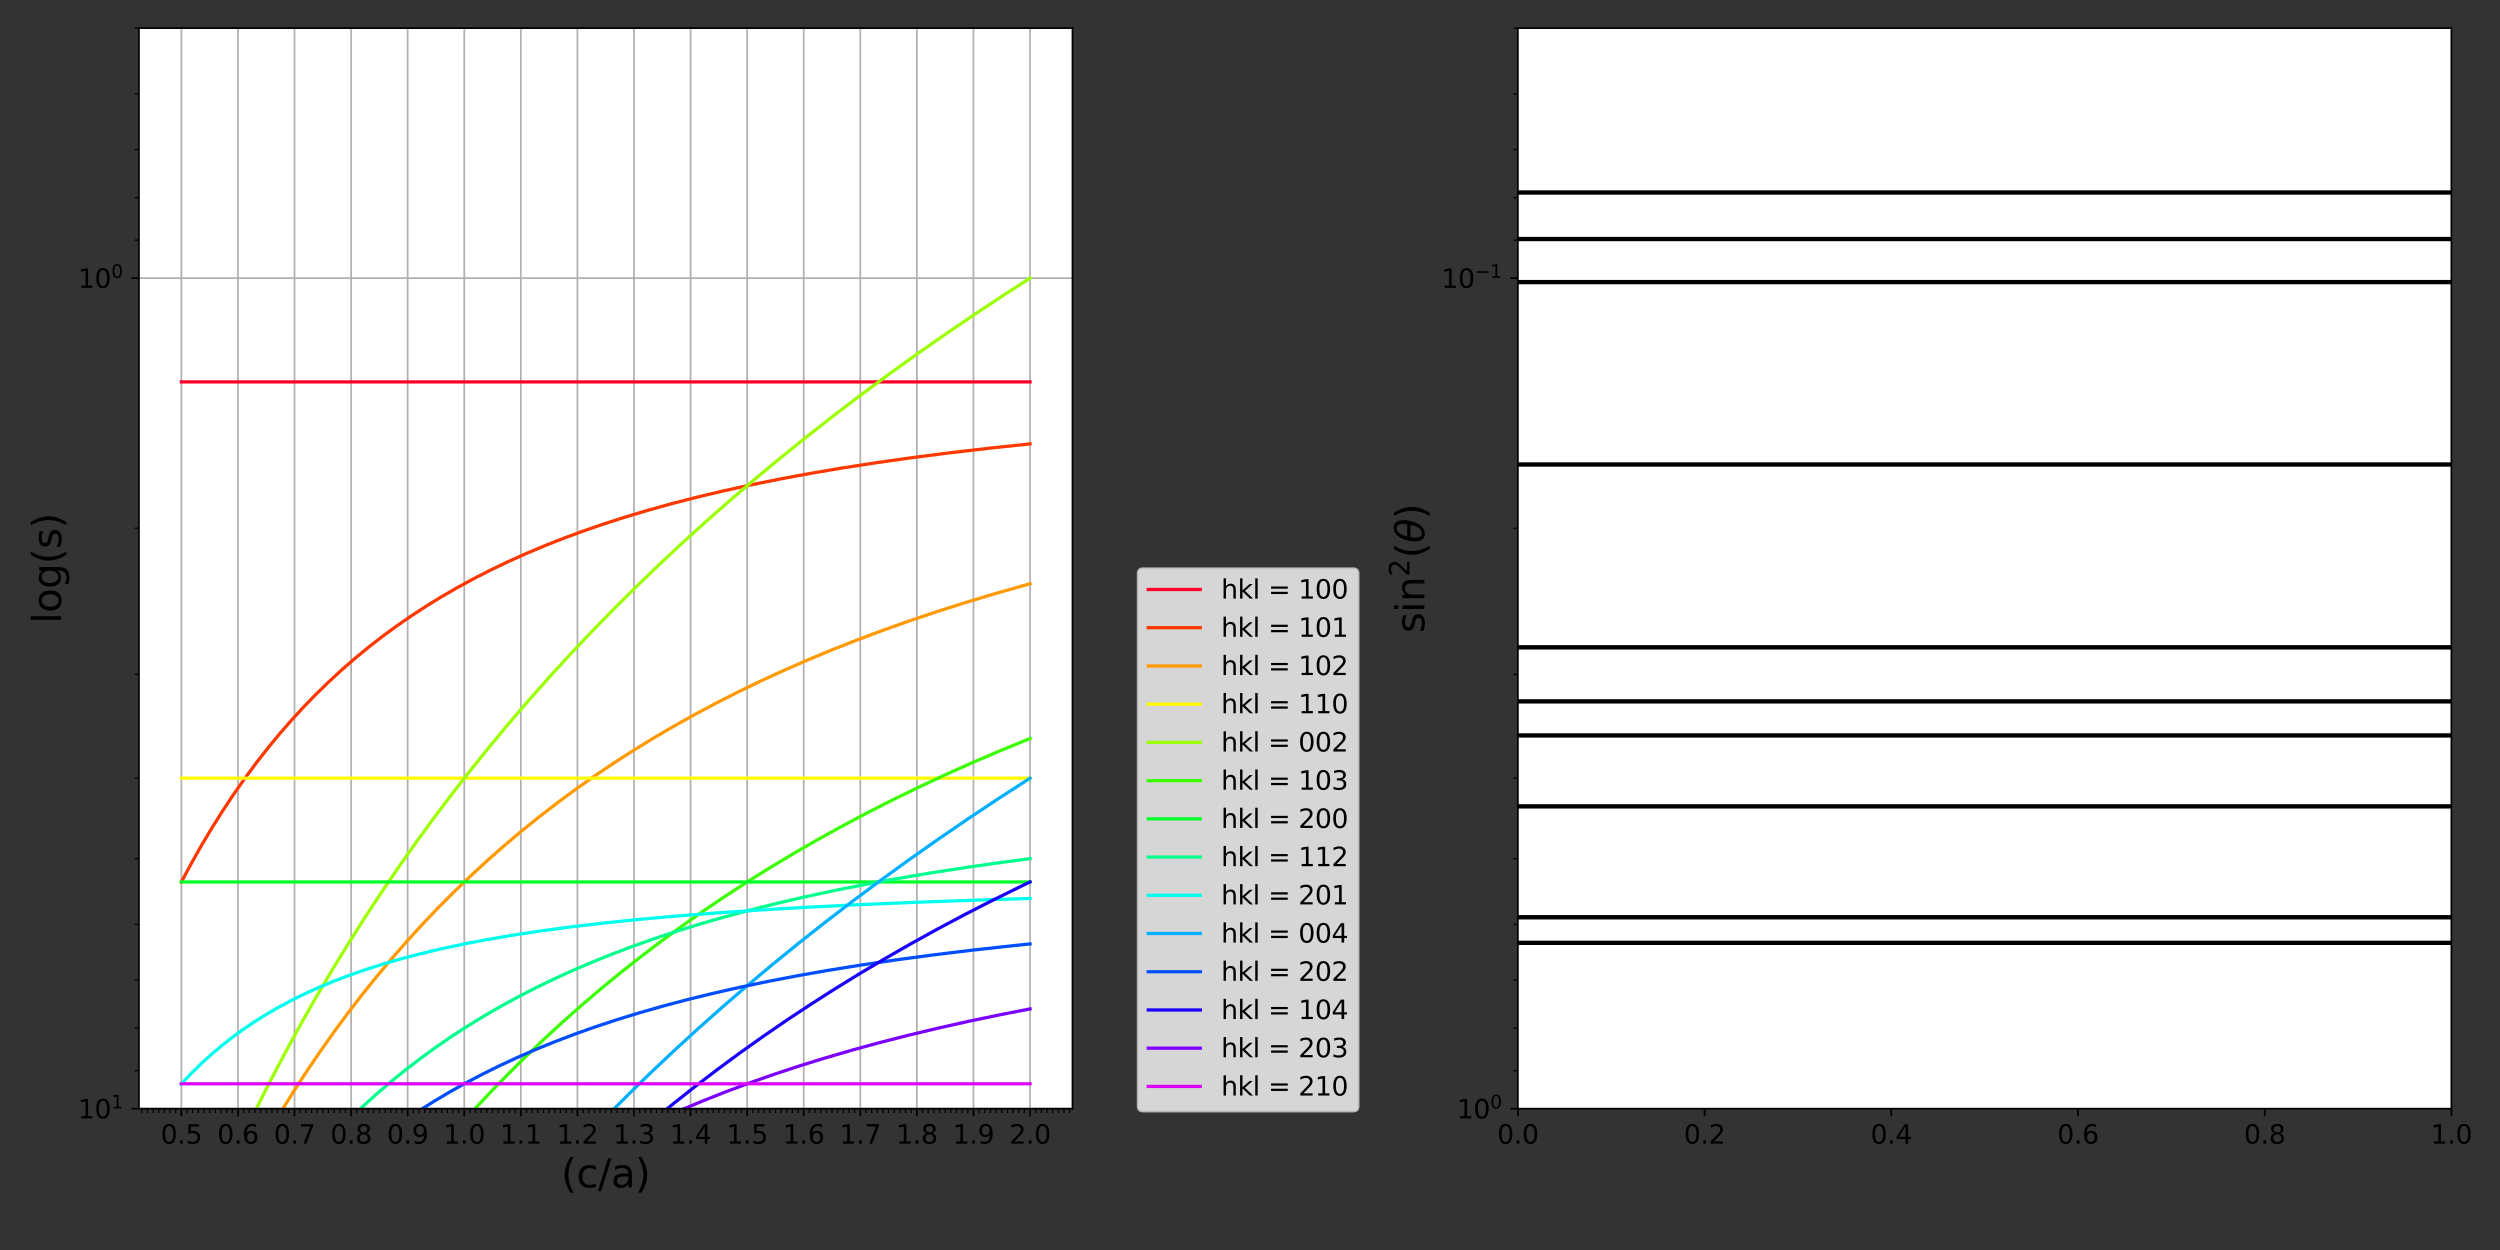 <?xml version="1.0" encoding="utf-8" standalone="no"?>
<!DOCTYPE svg PUBLIC "-//W3C//DTD SVG 1.1//EN"
  "http://www.w3.org/Graphics/SVG/1.1/DTD/svg11.dtd">
<svg height="576pt" version="1.1" viewBox="0 0 1152 576" width="1152pt" xmlns="http://www.w3.org/2000/svg" xmlns:xlink="http://www.w3.org/1999/xlink">
 <rect x="0" y="0" width="1152" height="576" fill="#333333" stroke="none"/>
 <defs>
  <style type="text/css">*{stroke-linecap:butt;stroke-linejoin:round;}</style>
 </defs>
 <g id="figure_1">
  <g id="patch_1">
   <path d="M 0 576 
L 1152 576 
L 1152 0 
L 0 0 
z
" style="fill:none;"/>
  </g>
  <g id="axes_1">
   <g id="patch_2">
    <path d="M 64.024 510.88 
L 494.194 510.88 
L 494.194 12.96 
L 64.024 12.96 
z
" style="fill:#ffffff;"/>
   </g>
   <g id="matplotlib.axis_1">
    <g id="xtick_1">
     <g id="line2d_1">
      <path clip-path="url(#pc2f7c7cf81)" d="M 83.577 510.88 
L 83.577 12.96 
" style="fill:none;stroke:#b0b0b0;stroke-linecap:square;stroke-width:0.8;"/>
     </g>
     <g id="line2d_2">
      <defs>
       <path d="M 0 0 
L 0 3.5 
" id="md27c0e4052" style="stroke:#000000;stroke-width:0.8;"/>
      </defs>
      <g>
       <use style="stroke:#000000;stroke-width:0.8;" x="83.577" xlink:href="#md27c0e4052" y="510.88"/>
      </g>
     </g>
     <g id="text_1">
      <!-- 0.5 -->
      <g transform="translate(74.035 526.998)scale(0.12 -0.12)">
       <defs>
        <path d="M 2034 4250 
Q 1547 4250 1301 3770 
Q 1056 3291 1056 2328 
Q 1056 1369 1301 889 
Q 1547 409 2034 409 
Q 2525 409 2770 889 
Q 3016 1369 3016 2328 
Q 3016 3291 2770 3770 
Q 2525 4250 2034 4250 
z
M 2034 4750 
Q 2819 4750 3233 4129 
Q 3647 3509 3647 2328 
Q 3647 1150 3233 529 
Q 2819 -91 2034 -91 
Q 1250 -91 836 529 
Q 422 1150 422 2328 
Q 422 3509 836 4129 
Q 1250 4750 2034 4750 
z
" id="DejaVuSans-30" transform="scale(0.016)"/>
        <path d="M 684 794 
L 1344 794 
L 1344 0 
L 684 0 
L 684 794 
z
" id="DejaVuSans-2e" transform="scale(0.016)"/>
        <path d="M 691 4666 
L 3169 4666 
L 3169 4134 
L 1269 4134 
L 1269 2991 
Q 1406 3038 1543 3061 
Q 1681 3084 1819 3084 
Q 2600 3084 3056 2656 
Q 3513 2228 3513 1497 
Q 3513 744 3044 326 
Q 2575 -91 1722 -91 
Q 1428 -91 1123 -41 
Q 819 9 494 109 
L 494 744 
Q 775 591 1075 516 
Q 1375 441 1709 441 
Q 2250 441 2565 725 
Q 2881 1009 2881 1497 
Q 2881 1984 2565 2268 
Q 2250 2553 1709 2553 
Q 1456 2553 1204 2497 
Q 953 2441 691 2322 
L 691 4666 
z
" id="DejaVuSans-35" transform="scale(0.016)"/>
       </defs>
       <use xlink:href="#DejaVuSans-30"/>
       <use x="63.623" xlink:href="#DejaVuSans-2e"/>
       <use x="95.41" xlink:href="#DejaVuSans-35"/>
      </g>
     </g>
    </g>
    <g id="xtick_2">
     <g id="line2d_3">
      <path clip-path="url(#pc2f7c7cf81)" d="M 109.648 510.88 
L 109.648 12.96 
" style="fill:none;stroke:#b0b0b0;stroke-linecap:square;stroke-width:0.8;"/>
     </g>
     <g id="line2d_4">
      <g>
       <use style="stroke:#000000;stroke-width:0.8;" x="109.648" xlink:href="#md27c0e4052" y="510.88"/>
      </g>
     </g>
     <g id="text_2">
      <!-- 0.6 -->
      <g transform="translate(100.106 526.998)scale(0.12 -0.12)">
       <defs>
        <path d="M 2113 2584 
Q 1688 2584 1439 2293 
Q 1191 2003 1191 1497 
Q 1191 994 1439 701 
Q 1688 409 2113 409 
Q 2538 409 2786 701 
Q 3034 994 3034 1497 
Q 3034 2003 2786 2293 
Q 2538 2584 2113 2584 
z
M 3366 4563 
L 3366 3988 
Q 3128 4100 2886 4159 
Q 2644 4219 2406 4219 
Q 1781 4219 1451 3797 
Q 1122 3375 1075 2522 
Q 1259 2794 1537 2939 
Q 1816 3084 2150 3084 
Q 2853 3084 3261 2657 
Q 3669 2231 3669 1497 
Q 3669 778 3244 343 
Q 2819 -91 2113 -91 
Q 1303 -91 875 529 
Q 447 1150 447 2328 
Q 447 3434 972 4092 
Q 1497 4750 2381 4750 
Q 2619 4750 2861 4703 
Q 3103 4656 3366 4563 
z
" id="DejaVuSans-36" transform="scale(0.016)"/>
       </defs>
       <use xlink:href="#DejaVuSans-30"/>
       <use x="63.623" xlink:href="#DejaVuSans-2e"/>
       <use x="95.41" xlink:href="#DejaVuSans-36"/>
      </g>
     </g>
    </g>
    <g id="xtick_3">
     <g id="line2d_5">
      <path clip-path="url(#pc2f7c7cf81)" d="M 135.719 510.88 
L 135.719 12.96 
" style="fill:none;stroke:#b0b0b0;stroke-linecap:square;stroke-width:0.8;"/>
     </g>
     <g id="line2d_6">
      <g>
       <use style="stroke:#000000;stroke-width:0.8;" x="135.719" xlink:href="#md27c0e4052" y="510.88"/>
      </g>
     </g>
     <g id="text_3">
      <!-- 0.7 -->
      <g transform="translate(126.177 526.998)scale(0.12 -0.12)">
       <defs>
        <path d="M 525 4666 
L 3525 4666 
L 3525 4397 
L 1831 0 
L 1172 0 
L 2766 4134 
L 525 4134 
L 525 4666 
z
" id="DejaVuSans-37" transform="scale(0.016)"/>
       </defs>
       <use xlink:href="#DejaVuSans-30"/>
       <use x="63.623" xlink:href="#DejaVuSans-2e"/>
       <use x="95.41" xlink:href="#DejaVuSans-37"/>
      </g>
     </g>
    </g>
    <g id="xtick_4">
     <g id="line2d_7">
      <path clip-path="url(#pc2f7c7cf81)" d="M 161.79 510.88 
L 161.79 12.96 
" style="fill:none;stroke:#b0b0b0;stroke-linecap:square;stroke-width:0.8;"/>
     </g>
     <g id="line2d_8">
      <g>
       <use style="stroke:#000000;stroke-width:0.8;" x="161.79" xlink:href="#md27c0e4052" y="510.88"/>
      </g>
     </g>
     <g id="text_4">
      <!-- 0.8 -->
      <g transform="translate(152.248 526.998)scale(0.12 -0.12)">
       <defs>
        <path d="M 2034 2216 
Q 1584 2216 1326 1975 
Q 1069 1734 1069 1313 
Q 1069 891 1326 650 
Q 1584 409 2034 409 
Q 2484 409 2743 651 
Q 3003 894 3003 1313 
Q 3003 1734 2745 1975 
Q 2488 2216 2034 2216 
z
M 1403 2484 
Q 997 2584 770 2862 
Q 544 3141 544 3541 
Q 544 4100 942 4425 
Q 1341 4750 2034 4750 
Q 2731 4750 3128 4425 
Q 3525 4100 3525 3541 
Q 3525 3141 3298 2862 
Q 3072 2584 2669 2484 
Q 3125 2378 3379 2068 
Q 3634 1759 3634 1313 
Q 3634 634 3220 271 
Q 2806 -91 2034 -91 
Q 1263 -91 848 271 
Q 434 634 434 1313 
Q 434 1759 690 2068 
Q 947 2378 1403 2484 
z
M 1172 3481 
Q 1172 3119 1398 2916 
Q 1625 2713 2034 2713 
Q 2441 2713 2670 2916 
Q 2900 3119 2900 3481 
Q 2900 3844 2670 4047 
Q 2441 4250 2034 4250 
Q 1625 4250 1398 4047 
Q 1172 3844 1172 3481 
z
" id="DejaVuSans-38" transform="scale(0.016)"/>
       </defs>
       <use xlink:href="#DejaVuSans-30"/>
       <use x="63.623" xlink:href="#DejaVuSans-2e"/>
       <use x="95.41" xlink:href="#DejaVuSans-38"/>
      </g>
     </g>
    </g>
    <g id="xtick_5">
     <g id="line2d_9">
      <path clip-path="url(#pc2f7c7cf81)" d="M 187.861 510.88 
L 187.861 12.96 
" style="fill:none;stroke:#b0b0b0;stroke-linecap:square;stroke-width:0.8;"/>
     </g>
     <g id="line2d_10">
      <g>
       <use style="stroke:#000000;stroke-width:0.8;" x="187.861" xlink:href="#md27c0e4052" y="510.88"/>
      </g>
     </g>
     <g id="text_5">
      <!-- 0.9 -->
      <g transform="translate(178.319 526.998)scale(0.12 -0.12)">
       <defs>
        <path d="M 703 97 
L 703 672 
Q 941 559 1184 500 
Q 1428 441 1663 441 
Q 2288 441 2617 861 
Q 2947 1281 2994 2138 
Q 2813 1869 2534 1725 
Q 2256 1581 1919 1581 
Q 1219 1581 811 2004 
Q 403 2428 403 3163 
Q 403 3881 828 4315 
Q 1253 4750 1959 4750 
Q 2769 4750 3195 4129 
Q 3622 3509 3622 2328 
Q 3622 1225 3098 567 
Q 2575 -91 1691 -91 
Q 1453 -91 1209 -44 
Q 966 3 703 97 
z
M 1959 2075 
Q 2384 2075 2632 2365 
Q 2881 2656 2881 3163 
Q 2881 3666 2632 3958 
Q 2384 4250 1959 4250 
Q 1534 4250 1286 3958 
Q 1038 3666 1038 3163 
Q 1038 2656 1286 2365 
Q 1534 2075 1959 2075 
z
" id="DejaVuSans-39" transform="scale(0.016)"/>
       </defs>
       <use xlink:href="#DejaVuSans-30"/>
       <use x="63.623" xlink:href="#DejaVuSans-2e"/>
       <use x="95.41" xlink:href="#DejaVuSans-39"/>
      </g>
     </g>
    </g>
    <g id="xtick_6">
     <g id="line2d_11">
      <path clip-path="url(#pc2f7c7cf81)" d="M 213.932 510.88 
L 213.932 12.96 
" style="fill:none;stroke:#b0b0b0;stroke-linecap:square;stroke-width:0.8;"/>
     </g>
     <g id="line2d_12">
      <g>
       <use style="stroke:#000000;stroke-width:0.8;" x="213.932" xlink:href="#md27c0e4052" y="510.88"/>
      </g>
     </g>
     <g id="text_6">
      <!-- 1.0 -->
      <g transform="translate(204.39 526.998)scale(0.12 -0.12)">
       <defs>
        <path d="M 794 531 
L 1825 531 
L 1825 4091 
L 703 3866 
L 703 4441 
L 1819 4666 
L 2450 4666 
L 2450 531 
L 3481 531 
L 3481 0 
L 794 0 
L 794 531 
z
" id="DejaVuSans-31" transform="scale(0.016)"/>
       </defs>
       <use xlink:href="#DejaVuSans-31"/>
       <use x="63.623" xlink:href="#DejaVuSans-2e"/>
       <use x="95.41" xlink:href="#DejaVuSans-30"/>
      </g>
     </g>
    </g>
    <g id="xtick_7">
     <g id="line2d_13">
      <path clip-path="url(#pc2f7c7cf81)" d="M 240.003 510.88 
L 240.003 12.96 
" style="fill:none;stroke:#b0b0b0;stroke-linecap:square;stroke-width:0.8;"/>
     </g>
     <g id="line2d_14">
      <g>
       <use style="stroke:#000000;stroke-width:0.8;" x="240.003" xlink:href="#md27c0e4052" y="510.88"/>
      </g>
     </g>
     <g id="text_7">
      <!-- 1.1 -->
      <g transform="translate(230.461 526.998)scale(0.12 -0.12)">
       <use xlink:href="#DejaVuSans-31"/>
       <use x="63.623" xlink:href="#DejaVuSans-2e"/>
       <use x="95.41" xlink:href="#DejaVuSans-31"/>
      </g>
     </g>
    </g>
    <g id="xtick_8">
     <g id="line2d_15">
      <path clip-path="url(#pc2f7c7cf81)" d="M 266.074 510.88 
L 266.074 12.96 
" style="fill:none;stroke:#b0b0b0;stroke-linecap:square;stroke-width:0.8;"/>
     </g>
     <g id="line2d_16">
      <g>
       <use style="stroke:#000000;stroke-width:0.8;" x="266.074" xlink:href="#md27c0e4052" y="510.88"/>
      </g>
     </g>
     <g id="text_8">
      <!-- 1.2 -->
      <g transform="translate(256.532 526.998)scale(0.12 -0.12)">
       <defs>
        <path d="M 1228 531 
L 3431 531 
L 3431 0 
L 469 0 
L 469 531 
Q 828 903 1448 1529 
Q 2069 2156 2228 2338 
Q 2531 2678 2651 2914 
Q 2772 3150 2772 3378 
Q 2772 3750 2511 3984 
Q 2250 4219 1831 4219 
Q 1534 4219 1204 4116 
Q 875 4013 500 3803 
L 500 4441 
Q 881 4594 1212 4672 
Q 1544 4750 1819 4750 
Q 2544 4750 2975 4387 
Q 3406 4025 3406 3419 
Q 3406 3131 3298 2873 
Q 3191 2616 2906 2266 
Q 2828 2175 2409 1742 
Q 1991 1309 1228 531 
z
" id="DejaVuSans-32" transform="scale(0.016)"/>
       </defs>
       <use xlink:href="#DejaVuSans-31"/>
       <use x="63.623" xlink:href="#DejaVuSans-2e"/>
       <use x="95.41" xlink:href="#DejaVuSans-32"/>
      </g>
     </g>
    </g>
    <g id="xtick_9">
     <g id="line2d_17">
      <path clip-path="url(#pc2f7c7cf81)" d="M 292.144 510.88 
L 292.144 12.96 
" style="fill:none;stroke:#b0b0b0;stroke-linecap:square;stroke-width:0.8;"/>
     </g>
     <g id="line2d_18">
      <g>
       <use style="stroke:#000000;stroke-width:0.8;" x="292.144" xlink:href="#md27c0e4052" y="510.88"/>
      </g>
     </g>
     <g id="text_9">
      <!-- 1.3 -->
      <g transform="translate(282.603 526.998)scale(0.12 -0.12)">
       <defs>
        <path d="M 2597 2516 
Q 3050 2419 3304 2112 
Q 3559 1806 3559 1356 
Q 3559 666 3084 287 
Q 2609 -91 1734 -91 
Q 1441 -91 1130 -33 
Q 819 25 488 141 
L 488 750 
Q 750 597 1062 519 
Q 1375 441 1716 441 
Q 2309 441 2620 675 
Q 2931 909 2931 1356 
Q 2931 1769 2642 2001 
Q 2353 2234 1838 2234 
L 1294 2234 
L 1294 2753 
L 1863 2753 
Q 2328 2753 2575 2939 
Q 2822 3125 2822 3475 
Q 2822 3834 2567 4026 
Q 2313 4219 1838 4219 
Q 1578 4219 1281 4162 
Q 984 4106 628 3988 
L 628 4550 
Q 988 4650 1302 4700 
Q 1616 4750 1894 4750 
Q 2613 4750 3031 4423 
Q 3450 4097 3450 3541 
Q 3450 3153 3228 2886 
Q 3006 2619 2597 2516 
z
" id="DejaVuSans-33" transform="scale(0.016)"/>
       </defs>
       <use xlink:href="#DejaVuSans-31"/>
       <use x="63.623" xlink:href="#DejaVuSans-2e"/>
       <use x="95.41" xlink:href="#DejaVuSans-33"/>
      </g>
     </g>
    </g>
    <g id="xtick_10">
     <g id="line2d_19">
      <path clip-path="url(#pc2f7c7cf81)" d="M 318.215 510.88 
L 318.215 12.96 
" style="fill:none;stroke:#b0b0b0;stroke-linecap:square;stroke-width:0.8;"/>
     </g>
     <g id="line2d_20">
      <g>
       <use style="stroke:#000000;stroke-width:0.8;" x="318.215" xlink:href="#md27c0e4052" y="510.88"/>
      </g>
     </g>
     <g id="text_10">
      <!-- 1.4 -->
      <g transform="translate(308.674 526.998)scale(0.12 -0.12)">
       <defs>
        <path d="M 2419 4116 
L 825 1625 
L 2419 1625 
L 2419 4116 
z
M 2253 4666 
L 3047 4666 
L 3047 1625 
L 3713 1625 
L 3713 1100 
L 3047 1100 
L 3047 0 
L 2419 0 
L 2419 1100 
L 313 1100 
L 313 1709 
L 2253 4666 
z
" id="DejaVuSans-34" transform="scale(0.016)"/>
       </defs>
       <use xlink:href="#DejaVuSans-31"/>
       <use x="63.623" xlink:href="#DejaVuSans-2e"/>
       <use x="95.41" xlink:href="#DejaVuSans-34"/>
      </g>
     </g>
    </g>
    <g id="xtick_11">
     <g id="line2d_21">
      <path clip-path="url(#pc2f7c7cf81)" d="M 344.286 510.88 
L 344.286 12.96 
" style="fill:none;stroke:#b0b0b0;stroke-linecap:square;stroke-width:0.8;"/>
     </g>
     <g id="line2d_22">
      <g>
       <use style="stroke:#000000;stroke-width:0.8;" x="344.286" xlink:href="#md27c0e4052" y="510.88"/>
      </g>
     </g>
     <g id="text_11">
      <!-- 1.5 -->
      <g transform="translate(334.744 526.998)scale(0.12 -0.12)">
       <use xlink:href="#DejaVuSans-31"/>
       <use x="63.623" xlink:href="#DejaVuSans-2e"/>
       <use x="95.41" xlink:href="#DejaVuSans-35"/>
      </g>
     </g>
    </g>
    <g id="xtick_12">
     <g id="line2d_23">
      <path clip-path="url(#pc2f7c7cf81)" d="M 370.357 510.88 
L 370.357 12.96 
" style="fill:none;stroke:#b0b0b0;stroke-linecap:square;stroke-width:0.8;"/>
     </g>
     <g id="line2d_24">
      <g>
       <use style="stroke:#000000;stroke-width:0.8;" x="370.357" xlink:href="#md27c0e4052" y="510.88"/>
      </g>
     </g>
     <g id="text_12">
      <!-- 1.6 -->
      <g transform="translate(360.815 526.998)scale(0.12 -0.12)">
       <use xlink:href="#DejaVuSans-31"/>
       <use x="63.623" xlink:href="#DejaVuSans-2e"/>
       <use x="95.41" xlink:href="#DejaVuSans-36"/>
      </g>
     </g>
    </g>
    <g id="xtick_13">
     <g id="line2d_25">
      <path clip-path="url(#pc2f7c7cf81)" d="M 396.428 510.88 
L 396.428 12.96 
" style="fill:none;stroke:#b0b0b0;stroke-linecap:square;stroke-width:0.8;"/>
     </g>
     <g id="line2d_26">
      <g>
       <use style="stroke:#000000;stroke-width:0.8;" x="396.428" xlink:href="#md27c0e4052" y="510.88"/>
      </g>
     </g>
     <g id="text_13">
      <!-- 1.7 -->
      <g transform="translate(386.886 526.998)scale(0.12 -0.12)">
       <use xlink:href="#DejaVuSans-31"/>
       <use x="63.623" xlink:href="#DejaVuSans-2e"/>
       <use x="95.41" xlink:href="#DejaVuSans-37"/>
      </g>
     </g>
    </g>
    <g id="xtick_14">
     <g id="line2d_27">
      <path clip-path="url(#pc2f7c7cf81)" d="M 422.499 510.88 
L 422.499 12.96 
" style="fill:none;stroke:#b0b0b0;stroke-linecap:square;stroke-width:0.8;"/>
     </g>
     <g id="line2d_28">
      <g>
       <use style="stroke:#000000;stroke-width:0.8;" x="422.499" xlink:href="#md27c0e4052" y="510.88"/>
      </g>
     </g>
     <g id="text_14">
      <!-- 1.8 -->
      <g transform="translate(412.957 526.998)scale(0.12 -0.12)">
       <use xlink:href="#DejaVuSans-31"/>
       <use x="63.623" xlink:href="#DejaVuSans-2e"/>
       <use x="95.41" xlink:href="#DejaVuSans-38"/>
      </g>
     </g>
    </g>
    <g id="xtick_15">
     <g id="line2d_29">
      <path clip-path="url(#pc2f7c7cf81)" d="M 448.57 510.88 
L 448.57 12.96 
" style="fill:none;stroke:#b0b0b0;stroke-linecap:square;stroke-width:0.8;"/>
     </g>
     <g id="line2d_30">
      <g>
       <use style="stroke:#000000;stroke-width:0.8;" x="448.57" xlink:href="#md27c0e4052" y="510.88"/>
      </g>
     </g>
     <g id="text_15">
      <!-- 1.9 -->
      <g transform="translate(439.028 526.998)scale(0.12 -0.12)">
       <use xlink:href="#DejaVuSans-31"/>
       <use x="63.623" xlink:href="#DejaVuSans-2e"/>
       <use x="95.41" xlink:href="#DejaVuSans-39"/>
      </g>
     </g>
    </g>
    <g id="xtick_16">
     <g id="line2d_31">
      <path clip-path="url(#pc2f7c7cf81)" d="M 474.641 510.88 
L 474.641 12.96 
" style="fill:none;stroke:#b0b0b0;stroke-linecap:square;stroke-width:0.8;"/>
     </g>
     <g id="line2d_32">
      <g>
       <use style="stroke:#000000;stroke-width:0.8;" x="474.641" xlink:href="#md27c0e4052" y="510.88"/>
      </g>
     </g>
     <g id="text_16">
      <!-- 2.0 -->
      <g transform="translate(465.099 526.998)scale(0.12 -0.12)">
       <use xlink:href="#DejaVuSans-32"/>
       <use x="63.623" xlink:href="#DejaVuSans-2e"/>
       <use x="95.41" xlink:href="#DejaVuSans-30"/>
      </g>
     </g>
    </g>
    <g id="xtick_17">
     <g id="line2d_33">
      <defs>
       <path d="M 0 0 
L 0 2 
" id="mee321daee2" style="stroke:#000000;stroke-width:0.6;"/>
      </defs>
      <g>
       <use style="stroke:#000000;stroke-width:0.6;" x="65.327" xlink:href="#mee321daee2" y="510.88"/>
      </g>
     </g>
    </g>
    <g id="xtick_18">
     <g id="line2d_34">
      <g>
       <use style="stroke:#000000;stroke-width:0.6;" x="67.935" xlink:href="#mee321daee2" y="510.88"/>
      </g>
     </g>
    </g>
    <g id="xtick_19">
     <g id="line2d_35">
      <g>
       <use style="stroke:#000000;stroke-width:0.6;" x="70.542" xlink:href="#mee321daee2" y="510.88"/>
      </g>
     </g>
    </g>
    <g id="xtick_20">
     <g id="line2d_36">
      <g>
       <use style="stroke:#000000;stroke-width:0.6;" x="73.149" xlink:href="#mee321daee2" y="510.88"/>
      </g>
     </g>
    </g>
    <g id="xtick_21">
     <g id="line2d_37">
      <g>
       <use style="stroke:#000000;stroke-width:0.6;" x="75.756" xlink:href="#mee321daee2" y="510.88"/>
      </g>
     </g>
    </g>
    <g id="xtick_22">
     <g id="line2d_38">
      <g>
       <use style="stroke:#000000;stroke-width:0.6;" x="78.363" xlink:href="#mee321daee2" y="510.88"/>
      </g>
     </g>
    </g>
    <g id="xtick_23">
     <g id="line2d_39">
      <g>
       <use style="stroke:#000000;stroke-width:0.6;" x="80.97" xlink:href="#mee321daee2" y="510.88"/>
      </g>
     </g>
    </g>
    <g id="xtick_24">
     <g id="line2d_40">
      <g>
       <use style="stroke:#000000;stroke-width:0.6;" x="86.184" xlink:href="#mee321daee2" y="510.88"/>
      </g>
     </g>
    </g>
    <g id="xtick_25">
     <g id="line2d_41">
      <g>
       <use style="stroke:#000000;stroke-width:0.6;" x="88.791" xlink:href="#mee321daee2" y="510.88"/>
      </g>
     </g>
    </g>
    <g id="xtick_26">
     <g id="line2d_42">
      <g>
       <use style="stroke:#000000;stroke-width:0.6;" x="91.398" xlink:href="#mee321daee2" y="510.88"/>
      </g>
     </g>
    </g>
    <g id="xtick_27">
     <g id="line2d_43">
      <g>
       <use style="stroke:#000000;stroke-width:0.6;" x="94.005" xlink:href="#mee321daee2" y="510.88"/>
      </g>
     </g>
    </g>
    <g id="xtick_28">
     <g id="line2d_44">
      <g>
       <use style="stroke:#000000;stroke-width:0.6;" x="96.613" xlink:href="#mee321daee2" y="510.88"/>
      </g>
     </g>
    </g>
    <g id="xtick_29">
     <g id="line2d_45">
      <g>
       <use style="stroke:#000000;stroke-width:0.6;" x="99.22" xlink:href="#mee321daee2" y="510.88"/>
      </g>
     </g>
    </g>
    <g id="xtick_30">
     <g id="line2d_46">
      <g>
       <use style="stroke:#000000;stroke-width:0.6;" x="101.827" xlink:href="#mee321daee2" y="510.88"/>
      </g>
     </g>
    </g>
    <g id="xtick_31">
     <g id="line2d_47">
      <g>
       <use style="stroke:#000000;stroke-width:0.6;" x="104.434" xlink:href="#mee321daee2" y="510.88"/>
      </g>
     </g>
    </g>
    <g id="xtick_32">
     <g id="line2d_48">
      <g>
       <use style="stroke:#000000;stroke-width:0.6;" x="107.041" xlink:href="#mee321daee2" y="510.88"/>
      </g>
     </g>
    </g>
    <g id="xtick_33">
     <g id="line2d_49">
      <g>
       <use style="stroke:#000000;stroke-width:0.6;" x="112.255" xlink:href="#mee321daee2" y="510.88"/>
      </g>
     </g>
    </g>
    <g id="xtick_34">
     <g id="line2d_50">
      <g>
       <use style="stroke:#000000;stroke-width:0.6;" x="114.862" xlink:href="#mee321daee2" y="510.88"/>
      </g>
     </g>
    </g>
    <g id="xtick_35">
     <g id="line2d_51">
      <g>
       <use style="stroke:#000000;stroke-width:0.6;" x="117.469" xlink:href="#mee321daee2" y="510.88"/>
      </g>
     </g>
    </g>
    <g id="xtick_36">
     <g id="line2d_52">
      <g>
       <use style="stroke:#000000;stroke-width:0.6;" x="120.076" xlink:href="#mee321daee2" y="510.88"/>
      </g>
     </g>
    </g>
    <g id="xtick_37">
     <g id="line2d_53">
      <g>
       <use style="stroke:#000000;stroke-width:0.6;" x="122.683" xlink:href="#mee321daee2" y="510.88"/>
      </g>
     </g>
    </g>
    <g id="xtick_38">
     <g id="line2d_54">
      <g>
       <use style="stroke:#000000;stroke-width:0.6;" x="125.291" xlink:href="#mee321daee2" y="510.88"/>
      </g>
     </g>
    </g>
    <g id="xtick_39">
     <g id="line2d_55">
      <g>
       <use style="stroke:#000000;stroke-width:0.6;" x="127.898" xlink:href="#mee321daee2" y="510.88"/>
      </g>
     </g>
    </g>
    <g id="xtick_40">
     <g id="line2d_56">
      <g>
       <use style="stroke:#000000;stroke-width:0.6;" x="130.505" xlink:href="#mee321daee2" y="510.88"/>
      </g>
     </g>
    </g>
    <g id="xtick_41">
     <g id="line2d_57">
      <g>
       <use style="stroke:#000000;stroke-width:0.6;" x="133.112" xlink:href="#mee321daee2" y="510.88"/>
      </g>
     </g>
    </g>
    <g id="xtick_42">
     <g id="line2d_58">
      <g>
       <use style="stroke:#000000;stroke-width:0.6;" x="138.326" xlink:href="#mee321daee2" y="510.88"/>
      </g>
     </g>
    </g>
    <g id="xtick_43">
     <g id="line2d_59">
      <g>
       <use style="stroke:#000000;stroke-width:0.6;" x="140.933" xlink:href="#mee321daee2" y="510.88"/>
      </g>
     </g>
    </g>
    <g id="xtick_44">
     <g id="line2d_60">
      <g>
       <use style="stroke:#000000;stroke-width:0.6;" x="143.54" xlink:href="#mee321daee2" y="510.88"/>
      </g>
     </g>
    </g>
    <g id="xtick_45">
     <g id="line2d_61">
      <g>
       <use style="stroke:#000000;stroke-width:0.6;" x="146.147" xlink:href="#mee321daee2" y="510.88"/>
      </g>
     </g>
    </g>
    <g id="xtick_46">
     <g id="line2d_62">
      <g>
       <use style="stroke:#000000;stroke-width:0.6;" x="148.754" xlink:href="#mee321daee2" y="510.88"/>
      </g>
     </g>
    </g>
    <g id="xtick_47">
     <g id="line2d_63">
      <g>
       <use style="stroke:#000000;stroke-width:0.6;" x="151.361" xlink:href="#mee321daee2" y="510.88"/>
      </g>
     </g>
    </g>
    <g id="xtick_48">
     <g id="line2d_64">
      <g>
       <use style="stroke:#000000;stroke-width:0.6;" x="153.969" xlink:href="#mee321daee2" y="510.88"/>
      </g>
     </g>
    </g>
    <g id="xtick_49">
     <g id="line2d_65">
      <g>
       <use style="stroke:#000000;stroke-width:0.6;" x="156.576" xlink:href="#mee321daee2" y="510.88"/>
      </g>
     </g>
    </g>
    <g id="xtick_50">
     <g id="line2d_66">
      <g>
       <use style="stroke:#000000;stroke-width:0.6;" x="159.183" xlink:href="#mee321daee2" y="510.88"/>
      </g>
     </g>
    </g>
    <g id="xtick_51">
     <g id="line2d_67">
      <g>
       <use style="stroke:#000000;stroke-width:0.6;" x="164.397" xlink:href="#mee321daee2" y="510.88"/>
      </g>
     </g>
    </g>
    <g id="xtick_52">
     <g id="line2d_68">
      <g>
       <use style="stroke:#000000;stroke-width:0.6;" x="167.004" xlink:href="#mee321daee2" y="510.88"/>
      </g>
     </g>
    </g>
    <g id="xtick_53">
     <g id="line2d_69">
      <g>
       <use style="stroke:#000000;stroke-width:0.6;" x="169.611" xlink:href="#mee321daee2" y="510.88"/>
      </g>
     </g>
    </g>
    <g id="xtick_54">
     <g id="line2d_70">
      <g>
       <use style="stroke:#000000;stroke-width:0.6;" x="172.218" xlink:href="#mee321daee2" y="510.88"/>
      </g>
     </g>
    </g>
    <g id="xtick_55">
     <g id="line2d_71">
      <g>
       <use style="stroke:#000000;stroke-width:0.6;" x="174.825" xlink:href="#mee321daee2" y="510.88"/>
      </g>
     </g>
    </g>
    <g id="xtick_56">
     <g id="line2d_72">
      <g>
       <use style="stroke:#000000;stroke-width:0.6;" x="177.432" xlink:href="#mee321daee2" y="510.88"/>
      </g>
     </g>
    </g>
    <g id="xtick_57">
     <g id="line2d_73">
      <g>
       <use style="stroke:#000000;stroke-width:0.6;" x="180.04" xlink:href="#mee321daee2" y="510.88"/>
      </g>
     </g>
    </g>
    <g id="xtick_58">
     <g id="line2d_74">
      <g>
       <use style="stroke:#000000;stroke-width:0.6;" x="182.647" xlink:href="#mee321daee2" y="510.88"/>
      </g>
     </g>
    </g>
    <g id="xtick_59">
     <g id="line2d_75">
      <g>
       <use style="stroke:#000000;stroke-width:0.6;" x="185.254" xlink:href="#mee321daee2" y="510.88"/>
      </g>
     </g>
    </g>
    <g id="xtick_60">
     <g id="line2d_76">
      <g>
       <use style="stroke:#000000;stroke-width:0.6;" x="190.468" xlink:href="#mee321daee2" y="510.88"/>
      </g>
     </g>
    </g>
    <g id="xtick_61">
     <g id="line2d_77">
      <g>
       <use style="stroke:#000000;stroke-width:0.6;" x="193.075" xlink:href="#mee321daee2" y="510.88"/>
      </g>
     </g>
    </g>
    <g id="xtick_62">
     <g id="line2d_78">
      <g>
       <use style="stroke:#000000;stroke-width:0.6;" x="195.682" xlink:href="#mee321daee2" y="510.88"/>
      </g>
     </g>
    </g>
    <g id="xtick_63">
     <g id="line2d_79">
      <g>
       <use style="stroke:#000000;stroke-width:0.6;" x="198.289" xlink:href="#mee321daee2" y="510.88"/>
      </g>
     </g>
    </g>
    <g id="xtick_64">
     <g id="line2d_80">
      <g>
       <use style="stroke:#000000;stroke-width:0.6;" x="200.896" xlink:href="#mee321daee2" y="510.88"/>
      </g>
     </g>
    </g>
    <g id="xtick_65">
     <g id="line2d_81">
      <g>
       <use style="stroke:#000000;stroke-width:0.6;" x="203.503" xlink:href="#mee321daee2" y="510.88"/>
      </g>
     </g>
    </g>
    <g id="xtick_66">
     <g id="line2d_82">
      <g>
       <use style="stroke:#000000;stroke-width:0.6;" x="206.11" xlink:href="#mee321daee2" y="510.88"/>
      </g>
     </g>
    </g>
    <g id="xtick_67">
     <g id="line2d_83">
      <g>
       <use style="stroke:#000000;stroke-width:0.6;" x="208.718" xlink:href="#mee321daee2" y="510.88"/>
      </g>
     </g>
    </g>
    <g id="xtick_68">
     <g id="line2d_84">
      <g>
       <use style="stroke:#000000;stroke-width:0.6;" x="211.325" xlink:href="#mee321daee2" y="510.88"/>
      </g>
     </g>
    </g>
    <g id="xtick_69">
     <g id="line2d_85">
      <g>
       <use style="stroke:#000000;stroke-width:0.6;" x="216.539" xlink:href="#mee321daee2" y="510.88"/>
      </g>
     </g>
    </g>
    <g id="xtick_70">
     <g id="line2d_86">
      <g>
       <use style="stroke:#000000;stroke-width:0.6;" x="219.146" xlink:href="#mee321daee2" y="510.88"/>
      </g>
     </g>
    </g>
    <g id="xtick_71">
     <g id="line2d_87">
      <g>
       <use style="stroke:#000000;stroke-width:0.6;" x="221.753" xlink:href="#mee321daee2" y="510.88"/>
      </g>
     </g>
    </g>
    <g id="xtick_72">
     <g id="line2d_88">
      <g>
       <use style="stroke:#000000;stroke-width:0.6;" x="224.36" xlink:href="#mee321daee2" y="510.88"/>
      </g>
     </g>
    </g>
    <g id="xtick_73">
     <g id="line2d_89">
      <g>
       <use style="stroke:#000000;stroke-width:0.6;" x="226.967" xlink:href="#mee321daee2" y="510.88"/>
      </g>
     </g>
    </g>
    <g id="xtick_74">
     <g id="line2d_90">
      <g>
       <use style="stroke:#000000;stroke-width:0.6;" x="229.574" xlink:href="#mee321daee2" y="510.88"/>
      </g>
     </g>
    </g>
    <g id="xtick_75">
     <g id="line2d_91">
      <g>
       <use style="stroke:#000000;stroke-width:0.6;" x="232.181" xlink:href="#mee321daee2" y="510.88"/>
      </g>
     </g>
    </g>
    <g id="xtick_76">
     <g id="line2d_92">
      <g>
       <use style="stroke:#000000;stroke-width:0.6;" x="234.788" xlink:href="#mee321daee2" y="510.88"/>
      </g>
     </g>
    </g>
    <g id="xtick_77">
     <g id="line2d_93">
      <g>
       <use style="stroke:#000000;stroke-width:0.6;" x="237.396" xlink:href="#mee321daee2" y="510.88"/>
      </g>
     </g>
    </g>
    <g id="xtick_78">
     <g id="line2d_94">
      <g>
       <use style="stroke:#000000;stroke-width:0.6;" x="242.61" xlink:href="#mee321daee2" y="510.88"/>
      </g>
     </g>
    </g>
    <g id="xtick_79">
     <g id="line2d_95">
      <g>
       <use style="stroke:#000000;stroke-width:0.6;" x="245.217" xlink:href="#mee321daee2" y="510.88"/>
      </g>
     </g>
    </g>
    <g id="xtick_80">
     <g id="line2d_96">
      <g>
       <use style="stroke:#000000;stroke-width:0.6;" x="247.824" xlink:href="#mee321daee2" y="510.88"/>
      </g>
     </g>
    </g>
    <g id="xtick_81">
     <g id="line2d_97">
      <g>
       <use style="stroke:#000000;stroke-width:0.6;" x="250.431" xlink:href="#mee321daee2" y="510.88"/>
      </g>
     </g>
    </g>
    <g id="xtick_82">
     <g id="line2d_98">
      <g>
       <use style="stroke:#000000;stroke-width:0.6;" x="253.038" xlink:href="#mee321daee2" y="510.88"/>
      </g>
     </g>
    </g>
    <g id="xtick_83">
     <g id="line2d_99">
      <g>
       <use style="stroke:#000000;stroke-width:0.6;" x="255.645" xlink:href="#mee321daee2" y="510.88"/>
      </g>
     </g>
    </g>
    <g id="xtick_84">
     <g id="line2d_100">
      <g>
       <use style="stroke:#000000;stroke-width:0.6;" x="258.252" xlink:href="#mee321daee2" y="510.88"/>
      </g>
     </g>
    </g>
    <g id="xtick_85">
     <g id="line2d_101">
      <g>
       <use style="stroke:#000000;stroke-width:0.6;" x="260.859" xlink:href="#mee321daee2" y="510.88"/>
      </g>
     </g>
    </g>
    <g id="xtick_86">
     <g id="line2d_102">
      <g>
       <use style="stroke:#000000;stroke-width:0.6;" x="263.466" xlink:href="#mee321daee2" y="510.88"/>
      </g>
     </g>
    </g>
    <g id="xtick_87">
     <g id="line2d_103">
      <g>
       <use style="stroke:#000000;stroke-width:0.6;" x="268.681" xlink:href="#mee321daee2" y="510.88"/>
      </g>
     </g>
    </g>
    <g id="xtick_88">
     <g id="line2d_104">
      <g>
       <use style="stroke:#000000;stroke-width:0.6;" x="271.288" xlink:href="#mee321daee2" y="510.88"/>
      </g>
     </g>
    </g>
    <g id="xtick_89">
     <g id="line2d_105">
      <g>
       <use style="stroke:#000000;stroke-width:0.6;" x="273.895" xlink:href="#mee321daee2" y="510.88"/>
      </g>
     </g>
    </g>
    <g id="xtick_90">
     <g id="line2d_106">
      <g>
       <use style="stroke:#000000;stroke-width:0.6;" x="276.502" xlink:href="#mee321daee2" y="510.88"/>
      </g>
     </g>
    </g>
    <g id="xtick_91">
     <g id="line2d_107">
      <g>
       <use style="stroke:#000000;stroke-width:0.6;" x="279.109" xlink:href="#mee321daee2" y="510.88"/>
      </g>
     </g>
    </g>
    <g id="xtick_92">
     <g id="line2d_108">
      <g>
       <use style="stroke:#000000;stroke-width:0.6;" x="281.716" xlink:href="#mee321daee2" y="510.88"/>
      </g>
     </g>
    </g>
    <g id="xtick_93">
     <g id="line2d_109">
      <g>
       <use style="stroke:#000000;stroke-width:0.6;" x="284.323" xlink:href="#mee321daee2" y="510.88"/>
      </g>
     </g>
    </g>
    <g id="xtick_94">
     <g id="line2d_110">
      <g>
       <use style="stroke:#000000;stroke-width:0.6;" x="286.93" xlink:href="#mee321daee2" y="510.88"/>
      </g>
     </g>
    </g>
    <g id="xtick_95">
     <g id="line2d_111">
      <g>
       <use style="stroke:#000000;stroke-width:0.6;" x="289.537" xlink:href="#mee321daee2" y="510.88"/>
      </g>
     </g>
    </g>
    <g id="xtick_96">
     <g id="line2d_112">
      <g>
       <use style="stroke:#000000;stroke-width:0.6;" x="294.752" xlink:href="#mee321daee2" y="510.88"/>
      </g>
     </g>
    </g>
    <g id="xtick_97">
     <g id="line2d_113">
      <g>
       <use style="stroke:#000000;stroke-width:0.6;" x="297.359" xlink:href="#mee321daee2" y="510.88"/>
      </g>
     </g>
    </g>
    <g id="xtick_98">
     <g id="line2d_114">
      <g>
       <use style="stroke:#000000;stroke-width:0.6;" x="299.966" xlink:href="#mee321daee2" y="510.88"/>
      </g>
     </g>
    </g>
    <g id="xtick_99">
     <g id="line2d_115">
      <g>
       <use style="stroke:#000000;stroke-width:0.6;" x="302.573" xlink:href="#mee321daee2" y="510.88"/>
      </g>
     </g>
    </g>
    <g id="xtick_100">
     <g id="line2d_116">
      <g>
       <use style="stroke:#000000;stroke-width:0.6;" x="305.18" xlink:href="#mee321daee2" y="510.88"/>
      </g>
     </g>
    </g>
    <g id="xtick_101">
     <g id="line2d_117">
      <g>
       <use style="stroke:#000000;stroke-width:0.6;" x="307.787" xlink:href="#mee321daee2" y="510.88"/>
      </g>
     </g>
    </g>
    <g id="xtick_102">
     <g id="line2d_118">
      <g>
       <use style="stroke:#000000;stroke-width:0.6;" x="310.394" xlink:href="#mee321daee2" y="510.88"/>
      </g>
     </g>
    </g>
    <g id="xtick_103">
     <g id="line2d_119">
      <g>
       <use style="stroke:#000000;stroke-width:0.6;" x="313.001" xlink:href="#mee321daee2" y="510.88"/>
      </g>
     </g>
    </g>
    <g id="xtick_104">
     <g id="line2d_120">
      <g>
       <use style="stroke:#000000;stroke-width:0.6;" x="315.608" xlink:href="#mee321daee2" y="510.88"/>
      </g>
     </g>
    </g>
    <g id="xtick_105">
     <g id="line2d_121">
      <g>
       <use style="stroke:#000000;stroke-width:0.6;" x="320.822" xlink:href="#mee321daee2" y="510.88"/>
      </g>
     </g>
    </g>
    <g id="xtick_106">
     <g id="line2d_122">
      <g>
       <use style="stroke:#000000;stroke-width:0.6;" x="323.43" xlink:href="#mee321daee2" y="510.88"/>
      </g>
     </g>
    </g>
    <g id="xtick_107">
     <g id="line2d_123">
      <g>
       <use style="stroke:#000000;stroke-width:0.6;" x="326.037" xlink:href="#mee321daee2" y="510.88"/>
      </g>
     </g>
    </g>
    <g id="xtick_108">
     <g id="line2d_124">
      <g>
       <use style="stroke:#000000;stroke-width:0.6;" x="328.644" xlink:href="#mee321daee2" y="510.88"/>
      </g>
     </g>
    </g>
    <g id="xtick_109">
     <g id="line2d_125">
      <g>
       <use style="stroke:#000000;stroke-width:0.6;" x="331.251" xlink:href="#mee321daee2" y="510.88"/>
      </g>
     </g>
    </g>
    <g id="xtick_110">
     <g id="line2d_126">
      <g>
       <use style="stroke:#000000;stroke-width:0.6;" x="333.858" xlink:href="#mee321daee2" y="510.88"/>
      </g>
     </g>
    </g>
    <g id="xtick_111">
     <g id="line2d_127">
      <g>
       <use style="stroke:#000000;stroke-width:0.6;" x="336.465" xlink:href="#mee321daee2" y="510.88"/>
      </g>
     </g>
    </g>
    <g id="xtick_112">
     <g id="line2d_128">
      <g>
       <use style="stroke:#000000;stroke-width:0.6;" x="339.072" xlink:href="#mee321daee2" y="510.88"/>
      </g>
     </g>
    </g>
    <g id="xtick_113">
     <g id="line2d_129">
      <g>
       <use style="stroke:#000000;stroke-width:0.6;" x="341.679" xlink:href="#mee321daee2" y="510.88"/>
      </g>
     </g>
    </g>
    <g id="xtick_114">
     <g id="line2d_130">
      <g>
       <use style="stroke:#000000;stroke-width:0.6;" x="346.893" xlink:href="#mee321daee2" y="510.88"/>
      </g>
     </g>
    </g>
    <g id="xtick_115">
     <g id="line2d_131">
      <g>
       <use style="stroke:#000000;stroke-width:0.6;" x="349.5" xlink:href="#mee321daee2" y="510.88"/>
      </g>
     </g>
    </g>
    <g id="xtick_116">
     <g id="line2d_132">
      <g>
       <use style="stroke:#000000;stroke-width:0.6;" x="352.108" xlink:href="#mee321daee2" y="510.88"/>
      </g>
     </g>
    </g>
    <g id="xtick_117">
     <g id="line2d_133">
      <g>
       <use style="stroke:#000000;stroke-width:0.6;" x="354.715" xlink:href="#mee321daee2" y="510.88"/>
      </g>
     </g>
    </g>
    <g id="xtick_118">
     <g id="line2d_134">
      <g>
       <use style="stroke:#000000;stroke-width:0.6;" x="357.322" xlink:href="#mee321daee2" y="510.88"/>
      </g>
     </g>
    </g>
    <g id="xtick_119">
     <g id="line2d_135">
      <g>
       <use style="stroke:#000000;stroke-width:0.6;" x="359.929" xlink:href="#mee321daee2" y="510.88"/>
      </g>
     </g>
    </g>
    <g id="xtick_120">
     <g id="line2d_136">
      <g>
       <use style="stroke:#000000;stroke-width:0.6;" x="362.536" xlink:href="#mee321daee2" y="510.88"/>
      </g>
     </g>
    </g>
    <g id="xtick_121">
     <g id="line2d_137">
      <g>
       <use style="stroke:#000000;stroke-width:0.6;" x="365.143" xlink:href="#mee321daee2" y="510.88"/>
      </g>
     </g>
    </g>
    <g id="xtick_122">
     <g id="line2d_138">
      <g>
       <use style="stroke:#000000;stroke-width:0.6;" x="367.75" xlink:href="#mee321daee2" y="510.88"/>
      </g>
     </g>
    </g>
    <g id="xtick_123">
     <g id="line2d_139">
      <g>
       <use style="stroke:#000000;stroke-width:0.6;" x="372.964" xlink:href="#mee321daee2" y="510.88"/>
      </g>
     </g>
    </g>
    <g id="xtick_124">
     <g id="line2d_140">
      <g>
       <use style="stroke:#000000;stroke-width:0.6;" x="375.571" xlink:href="#mee321daee2" y="510.88"/>
      </g>
     </g>
    </g>
    <g id="xtick_125">
     <g id="line2d_141">
      <g>
       <use style="stroke:#000000;stroke-width:0.6;" x="378.179" xlink:href="#mee321daee2" y="510.88"/>
      </g>
     </g>
    </g>
    <g id="xtick_126">
     <g id="line2d_142">
      <g>
       <use style="stroke:#000000;stroke-width:0.6;" x="380.786" xlink:href="#mee321daee2" y="510.88"/>
      </g>
     </g>
    </g>
    <g id="xtick_127">
     <g id="line2d_143">
      <g>
       <use style="stroke:#000000;stroke-width:0.6;" x="383.393" xlink:href="#mee321daee2" y="510.88"/>
      </g>
     </g>
    </g>
    <g id="xtick_128">
     <g id="line2d_144">
      <g>
       <use style="stroke:#000000;stroke-width:0.6;" x="386" xlink:href="#mee321daee2" y="510.88"/>
      </g>
     </g>
    </g>
    <g id="xtick_129">
     <g id="line2d_145">
      <g>
       <use style="stroke:#000000;stroke-width:0.6;" x="388.607" xlink:href="#mee321daee2" y="510.88"/>
      </g>
     </g>
    </g>
    <g id="xtick_130">
     <g id="line2d_146">
      <g>
       <use style="stroke:#000000;stroke-width:0.6;" x="391.214" xlink:href="#mee321daee2" y="510.88"/>
      </g>
     </g>
    </g>
    <g id="xtick_131">
     <g id="line2d_147">
      <g>
       <use style="stroke:#000000;stroke-width:0.6;" x="393.821" xlink:href="#mee321daee2" y="510.88"/>
      </g>
     </g>
    </g>
    <g id="xtick_132">
     <g id="line2d_148">
      <g>
       <use style="stroke:#000000;stroke-width:0.6;" x="399.035" xlink:href="#mee321daee2" y="510.88"/>
      </g>
     </g>
    </g>
    <g id="xtick_133">
     <g id="line2d_149">
      <g>
       <use style="stroke:#000000;stroke-width:0.6;" x="401.642" xlink:href="#mee321daee2" y="510.88"/>
      </g>
     </g>
    </g>
    <g id="xtick_134">
     <g id="line2d_150">
      <g>
       <use style="stroke:#000000;stroke-width:0.6;" x="404.249" xlink:href="#mee321daee2" y="510.88"/>
      </g>
     </g>
    </g>
    <g id="xtick_135">
     <g id="line2d_151">
      <g>
       <use style="stroke:#000000;stroke-width:0.6;" x="406.857" xlink:href="#mee321daee2" y="510.88"/>
      </g>
     </g>
    </g>
    <g id="xtick_136">
     <g id="line2d_152">
      <g>
       <use style="stroke:#000000;stroke-width:0.6;" x="409.464" xlink:href="#mee321daee2" y="510.88"/>
      </g>
     </g>
    </g>
    <g id="xtick_137">
     <g id="line2d_153">
      <g>
       <use style="stroke:#000000;stroke-width:0.6;" x="412.071" xlink:href="#mee321daee2" y="510.88"/>
      </g>
     </g>
    </g>
    <g id="xtick_138">
     <g id="line2d_154">
      <g>
       <use style="stroke:#000000;stroke-width:0.6;" x="414.678" xlink:href="#mee321daee2" y="510.88"/>
      </g>
     </g>
    </g>
    <g id="xtick_139">
     <g id="line2d_155">
      <g>
       <use style="stroke:#000000;stroke-width:0.6;" x="417.285" xlink:href="#mee321daee2" y="510.88"/>
      </g>
     </g>
    </g>
    <g id="xtick_140">
     <g id="line2d_156">
      <g>
       <use style="stroke:#000000;stroke-width:0.6;" x="419.892" xlink:href="#mee321daee2" y="510.88"/>
      </g>
     </g>
    </g>
    <g id="xtick_141">
     <g id="line2d_157">
      <g>
       <use style="stroke:#000000;stroke-width:0.6;" x="425.106" xlink:href="#mee321daee2" y="510.88"/>
      </g>
     </g>
    </g>
    <g id="xtick_142">
     <g id="line2d_158">
      <g>
       <use style="stroke:#000000;stroke-width:0.6;" x="427.713" xlink:href="#mee321daee2" y="510.88"/>
      </g>
     </g>
    </g>
    <g id="xtick_143">
     <g id="line2d_159">
      <g>
       <use style="stroke:#000000;stroke-width:0.6;" x="430.32" xlink:href="#mee321daee2" y="510.88"/>
      </g>
     </g>
    </g>
    <g id="xtick_144">
     <g id="line2d_160">
      <g>
       <use style="stroke:#000000;stroke-width:0.6;" x="432.927" xlink:href="#mee321daee2" y="510.88"/>
      </g>
     </g>
    </g>
    <g id="xtick_145">
     <g id="line2d_161">
      <g>
       <use style="stroke:#000000;stroke-width:0.6;" x="435.535" xlink:href="#mee321daee2" y="510.88"/>
      </g>
     </g>
    </g>
    <g id="xtick_146">
     <g id="line2d_162">
      <g>
       <use style="stroke:#000000;stroke-width:0.6;" x="438.142" xlink:href="#mee321daee2" y="510.88"/>
      </g>
     </g>
    </g>
    <g id="xtick_147">
     <g id="line2d_163">
      <g>
       <use style="stroke:#000000;stroke-width:0.6;" x="440.749" xlink:href="#mee321daee2" y="510.88"/>
      </g>
     </g>
    </g>
    <g id="xtick_148">
     <g id="line2d_164">
      <g>
       <use style="stroke:#000000;stroke-width:0.6;" x="443.356" xlink:href="#mee321daee2" y="510.88"/>
      </g>
     </g>
    </g>
    <g id="xtick_149">
     <g id="line2d_165">
      <g>
       <use style="stroke:#000000;stroke-width:0.6;" x="445.963" xlink:href="#mee321daee2" y="510.88"/>
      </g>
     </g>
    </g>
    <g id="xtick_150">
     <g id="line2d_166">
      <g>
       <use style="stroke:#000000;stroke-width:0.6;" x="451.177" xlink:href="#mee321daee2" y="510.88"/>
      </g>
     </g>
    </g>
    <g id="xtick_151">
     <g id="line2d_167">
      <g>
       <use style="stroke:#000000;stroke-width:0.6;" x="453.784" xlink:href="#mee321daee2" y="510.88"/>
      </g>
     </g>
    </g>
    <g id="xtick_152">
     <g id="line2d_168">
      <g>
       <use style="stroke:#000000;stroke-width:0.6;" x="456.391" xlink:href="#mee321daee2" y="510.88"/>
      </g>
     </g>
    </g>
    <g id="xtick_153">
     <g id="line2d_169">
      <g>
       <use style="stroke:#000000;stroke-width:0.6;" x="458.998" xlink:href="#mee321daee2" y="510.88"/>
      </g>
     </g>
    </g>
    <g id="xtick_154">
     <g id="line2d_170">
      <g>
       <use style="stroke:#000000;stroke-width:0.6;" x="461.605" xlink:href="#mee321daee2" y="510.88"/>
      </g>
     </g>
    </g>
    <g id="xtick_155">
     <g id="line2d_171">
      <g>
       <use style="stroke:#000000;stroke-width:0.6;" x="464.213" xlink:href="#mee321daee2" y="510.88"/>
      </g>
     </g>
    </g>
    <g id="xtick_156">
     <g id="line2d_172">
      <g>
       <use style="stroke:#000000;stroke-width:0.6;" x="466.82" xlink:href="#mee321daee2" y="510.88"/>
      </g>
     </g>
    </g>
    <g id="xtick_157">
     <g id="line2d_173">
      <g>
       <use style="stroke:#000000;stroke-width:0.6;" x="469.427" xlink:href="#mee321daee2" y="510.88"/>
      </g>
     </g>
    </g>
    <g id="xtick_158">
     <g id="line2d_174">
      <g>
       <use style="stroke:#000000;stroke-width:0.6;" x="472.034" xlink:href="#mee321daee2" y="510.88"/>
      </g>
     </g>
    </g>
    <g id="xtick_159">
     <g id="line2d_175">
      <g>
       <use style="stroke:#000000;stroke-width:0.6;" x="477.248" xlink:href="#mee321daee2" y="510.88"/>
      </g>
     </g>
    </g>
    <g id="xtick_160">
     <g id="line2d_176">
      <g>
       <use style="stroke:#000000;stroke-width:0.6;" x="479.855" xlink:href="#mee321daee2" y="510.88"/>
      </g>
     </g>
    </g>
    <g id="xtick_161">
     <g id="line2d_177">
      <g>
       <use style="stroke:#000000;stroke-width:0.6;" x="482.462" xlink:href="#mee321daee2" y="510.88"/>
      </g>
     </g>
    </g>
    <g id="xtick_162">
     <g id="line2d_178">
      <g>
       <use style="stroke:#000000;stroke-width:0.6;" x="485.069" xlink:href="#mee321daee2" y="510.88"/>
      </g>
     </g>
    </g>
    <g id="xtick_163">
     <g id="line2d_179">
      <g>
       <use style="stroke:#000000;stroke-width:0.6;" x="487.676" xlink:href="#mee321daee2" y="510.88"/>
      </g>
     </g>
    </g>
    <g id="xtick_164">
     <g id="line2d_180">
      <g>
       <use style="stroke:#000000;stroke-width:0.6;" x="490.283" xlink:href="#mee321daee2" y="510.88"/>
      </g>
     </g>
    </g>
    <g id="xtick_165">
     <g id="line2d_181">
      <g>
       <use style="stroke:#000000;stroke-width:0.6;" x="492.891" xlink:href="#mee321daee2" y="510.88"/>
      </g>
     </g>
    </g>
    <g id="text_17">
     <!-- (c/a) -->
     <g transform="translate(258.59 547.171)scale(0.18 -0.18)">
      <defs>
       <path d="M 1984 4856 
Q 1566 4138 1362 3434 
Q 1159 2731 1159 2009 
Q 1159 1288 1364 580 
Q 1569 -128 1984 -844 
L 1484 -844 
Q 1016 -109 783 600 
Q 550 1309 550 2009 
Q 550 2706 781 3412 
Q 1013 4119 1484 4856 
L 1984 4856 
z
" id="DejaVuSans-28" transform="scale(0.016)"/>
       <path d="M 3122 3366 
L 3122 2828 
Q 2878 2963 2633 3030 
Q 2388 3097 2138 3097 
Q 1578 3097 1268 2742 
Q 959 2388 959 1747 
Q 959 1106 1268 751 
Q 1578 397 2138 397 
Q 2388 397 2633 464 
Q 2878 531 3122 666 
L 3122 134 
Q 2881 22 2623 -34 
Q 2366 -91 2075 -91 
Q 1284 -91 818 406 
Q 353 903 353 1747 
Q 353 2603 823 3093 
Q 1294 3584 2113 3584 
Q 2378 3584 2631 3529 
Q 2884 3475 3122 3366 
z
" id="DejaVuSans-63" transform="scale(0.016)"/>
       <path d="M 1625 4666 
L 2156 4666 
L 531 -594 
L 0 -594 
L 1625 4666 
z
" id="DejaVuSans-2f" transform="scale(0.016)"/>
       <path d="M 2194 1759 
Q 1497 1759 1228 1600 
Q 959 1441 959 1056 
Q 959 750 1161 570 
Q 1363 391 1709 391 
Q 2188 391 2477 730 
Q 2766 1069 2766 1631 
L 2766 1759 
L 2194 1759 
z
M 3341 1997 
L 3341 0 
L 2766 0 
L 2766 531 
Q 2569 213 2275 61 
Q 1981 -91 1556 -91 
Q 1019 -91 701 211 
Q 384 513 384 1019 
Q 384 1609 779 1909 
Q 1175 2209 1959 2209 
L 2766 2209 
L 2766 2266 
Q 2766 2663 2505 2880 
Q 2244 3097 1772 3097 
Q 1472 3097 1187 3025 
Q 903 2953 641 2809 
L 641 3341 
Q 956 3463 1253 3523 
Q 1550 3584 1831 3584 
Q 2591 3584 2966 3190 
Q 3341 2797 3341 1997 
z
" id="DejaVuSans-61" transform="scale(0.016)"/>
       <path d="M 513 4856 
L 1013 4856 
Q 1481 4119 1714 3412 
Q 1947 2706 1947 2009 
Q 1947 1309 1714 600 
Q 1481 -109 1013 -844 
L 513 -844 
Q 928 -128 1133 580 
Q 1338 1288 1338 2009 
Q 1338 2731 1133 3434 
Q 928 4138 513 4856 
z
" id="DejaVuSans-29" transform="scale(0.016)"/>
      </defs>
      <use xlink:href="#DejaVuSans-28"/>
      <use x="39.014" xlink:href="#DejaVuSans-63"/>
      <use x="93.994" xlink:href="#DejaVuSans-2f"/>
      <use x="127.686" xlink:href="#DejaVuSans-61"/>
      <use x="188.965" xlink:href="#DejaVuSans-29"/>
     </g>
    </g>
   </g>
   <g id="matplotlib.axis_2">
    <g id="ytick_1">
     <g id="line2d_182">
      <path clip-path="url(#pc2f7c7cf81)" d="M 64.024 128.168 
L 494.194 128.168 
" style="fill:none;stroke:#b0b0b0;stroke-linecap:square;stroke-width:0.8;"/>
     </g>
     <g id="line2d_183">
      <defs>
       <path d="M 0 0 
L -3.5 0 
" id="m9ac1e011e6" style="stroke:#000000;stroke-width:0.8;"/>
      </defs>
      <g>
       <use style="stroke:#000000;stroke-width:0.8;" x="64.024" xlink:href="#m9ac1e011e6" y="128.168"/>
      </g>
     </g>
     <g id="text_18">
      <!-- $\mathdefault{10^{0}}$ -->
      <g transform="translate(35.904 132.727)scale(0.12 -0.12)">
       <use transform="translate(0 0.766)" xlink:href="#DejaVuSans-31"/>
       <use transform="translate(63.623 0.766)" xlink:href="#DejaVuSans-30"/>
       <use transform="translate(128.203 39.047)scale(0.7)" xlink:href="#DejaVuSans-30"/>
      </g>
     </g>
    </g>
    <g id="ytick_2">
     <g id="line2d_184">
      <path clip-path="url(#pc2f7c7cf81)" d="M 64.024 510.88 
L 494.194 510.88 
" style="fill:none;stroke:#b0b0b0;stroke-linecap:square;stroke-width:0.8;"/>
     </g>
     <g id="line2d_185">
      <g>
       <use style="stroke:#000000;stroke-width:0.8;" x="64.024" xlink:href="#m9ac1e011e6" y="510.88"/>
      </g>
     </g>
     <g id="text_19">
      <!-- $\mathdefault{10^{1}}$ -->
      <g transform="translate(35.904 515.439)scale(0.12 -0.12)">
       <use transform="translate(0 0.684)" xlink:href="#DejaVuSans-31"/>
       <use transform="translate(63.623 0.684)" xlink:href="#DejaVuSans-30"/>
       <use transform="translate(128.203 38.966)scale(0.7)" xlink:href="#DejaVuSans-31"/>
      </g>
     </g>
    </g>
    <g id="ytick_3">
     <g id="line2d_186">
      <defs>
       <path d="M 0 0 
L -2 0 
" id="md3d2693903" style="stroke:#000000;stroke-width:0.6;"/>
      </defs>
      <g>
       <use style="stroke:#000000;stroke-width:0.6;" x="64.024" xlink:href="#md3d2693903" y="12.96"/>
      </g>
     </g>
    </g>
    <g id="ytick_4">
     <g id="line2d_187">
      <g>
       <use style="stroke:#000000;stroke-width:0.6;" x="64.024" xlink:href="#md3d2693903" y="43.264"/>
      </g>
     </g>
    </g>
    <g id="ytick_5">
     <g id="line2d_188">
      <g>
       <use style="stroke:#000000;stroke-width:0.6;" x="64.024" xlink:href="#md3d2693903" y="68.885"/>
      </g>
     </g>
    </g>
    <g id="ytick_6">
     <g id="line2d_189">
      <g>
       <use style="stroke:#000000;stroke-width:0.6;" x="64.024" xlink:href="#md3d2693903" y="91.079"/>
      </g>
     </g>
    </g>
    <g id="ytick_7">
     <g id="line2d_190">
      <g>
       <use style="stroke:#000000;stroke-width:0.6;" x="64.024" xlink:href="#md3d2693903" y="110.656"/>
      </g>
     </g>
    </g>
    <g id="ytick_8">
     <g id="line2d_191">
      <g>
       <use style="stroke:#000000;stroke-width:0.6;" x="64.024" xlink:href="#md3d2693903" y="243.376"/>
      </g>
     </g>
    </g>
    <g id="ytick_9">
     <g id="line2d_192">
      <g>
       <use style="stroke:#000000;stroke-width:0.6;" x="64.024" xlink:href="#md3d2693903" y="310.768"/>
      </g>
     </g>
    </g>
    <g id="ytick_10">
     <g id="line2d_193">
      <g>
       <use style="stroke:#000000;stroke-width:0.6;" x="64.024" xlink:href="#md3d2693903" y="358.584"/>
      </g>
     </g>
    </g>
    <g id="ytick_11">
     <g id="line2d_194">
      <g>
       <use style="stroke:#000000;stroke-width:0.6;" x="64.024" xlink:href="#md3d2693903" y="395.672"/>
      </g>
     </g>
    </g>
    <g id="ytick_12">
     <g id="line2d_195">
      <g>
       <use style="stroke:#000000;stroke-width:0.6;" x="64.024" xlink:href="#md3d2693903" y="425.976"/>
      </g>
     </g>
    </g>
    <g id="ytick_13">
     <g id="line2d_196">
      <g>
       <use style="stroke:#000000;stroke-width:0.6;" x="64.024" xlink:href="#md3d2693903" y="451.597"/>
      </g>
     </g>
    </g>
    <g id="ytick_14">
     <g id="line2d_197">
      <g>
       <use style="stroke:#000000;stroke-width:0.6;" x="64.024" xlink:href="#md3d2693903" y="473.791"/>
      </g>
     </g>
    </g>
    <g id="ytick_15">
     <g id="line2d_198">
      <g>
       <use style="stroke:#000000;stroke-width:0.6;" x="64.024" xlink:href="#md3d2693903" y="493.368"/>
      </g>
     </g>
    </g>
    <g id="text_20">
     <!-- log(s) -->
     <g transform="translate(28.16 287.352)rotate(-90)scale(0.18 -0.18)">
      <defs>
       <path d="M 603 4863 
L 1178 4863 
L 1178 0 
L 603 0 
L 603 4863 
z
" id="DejaVuSans-6c" transform="scale(0.016)"/>
       <path d="M 1959 3097 
Q 1497 3097 1228 2736 
Q 959 2375 959 1747 
Q 959 1119 1226 758 
Q 1494 397 1959 397 
Q 2419 397 2687 759 
Q 2956 1122 2956 1747 
Q 2956 2369 2687 2733 
Q 2419 3097 1959 3097 
z
M 1959 3584 
Q 2709 3584 3137 3096 
Q 3566 2609 3566 1747 
Q 3566 888 3137 398 
Q 2709 -91 1959 -91 
Q 1206 -91 779 398 
Q 353 888 353 1747 
Q 353 2609 779 3096 
Q 1206 3584 1959 3584 
z
" id="DejaVuSans-6f" transform="scale(0.016)"/>
       <path d="M 2906 1791 
Q 2906 2416 2648 2759 
Q 2391 3103 1925 3103 
Q 1463 3103 1205 2759 
Q 947 2416 947 1791 
Q 947 1169 1205 825 
Q 1463 481 1925 481 
Q 2391 481 2648 825 
Q 2906 1169 2906 1791 
z
M 3481 434 
Q 3481 -459 3084 -895 
Q 2688 -1331 1869 -1331 
Q 1566 -1331 1297 -1286 
Q 1028 -1241 775 -1147 
L 775 -588 
Q 1028 -725 1275 -790 
Q 1522 -856 1778 -856 
Q 2344 -856 2625 -561 
Q 2906 -266 2906 331 
L 2906 616 
Q 2728 306 2450 153 
Q 2172 0 1784 0 
Q 1141 0 747 490 
Q 353 981 353 1791 
Q 353 2603 747 3093 
Q 1141 3584 1784 3584 
Q 2172 3584 2450 3431 
Q 2728 3278 2906 2969 
L 2906 3500 
L 3481 3500 
L 3481 434 
z
" id="DejaVuSans-67" transform="scale(0.016)"/>
       <path d="M 2834 3397 
L 2834 2853 
Q 2591 2978 2328 3040 
Q 2066 3103 1784 3103 
Q 1356 3103 1142 2972 
Q 928 2841 928 2578 
Q 928 2378 1081 2264 
Q 1234 2150 1697 2047 
L 1894 2003 
Q 2506 1872 2764 1633 
Q 3022 1394 3022 966 
Q 3022 478 2636 193 
Q 2250 -91 1575 -91 
Q 1294 -91 989 -36 
Q 684 19 347 128 
L 347 722 
Q 666 556 975 473 
Q 1284 391 1588 391 
Q 1994 391 2212 530 
Q 2431 669 2431 922 
Q 2431 1156 2273 1281 
Q 2116 1406 1581 1522 
L 1381 1569 
Q 847 1681 609 1914 
Q 372 2147 372 2553 
Q 372 3047 722 3315 
Q 1072 3584 1716 3584 
Q 2034 3584 2315 3537 
Q 2597 3491 2834 3397 
z
" id="DejaVuSans-73" transform="scale(0.016)"/>
      </defs>
      <use xlink:href="#DejaVuSans-6c"/>
      <use x="27.783" xlink:href="#DejaVuSans-6f"/>
      <use x="88.965" xlink:href="#DejaVuSans-67"/>
      <use x="152.441" xlink:href="#DejaVuSans-28"/>
      <use x="191.455" xlink:href="#DejaVuSans-73"/>
      <use x="243.555" xlink:href="#DejaVuSans-29"/>
     </g>
    </g>
   </g>
   <g id="line2d_199">
    <path clip-path="url(#pc2f7c7cf81)" d="M 83.577 175.983 
L 474.641 175.983 
L 474.641 175.983 
" style="fill:none;stroke:#ff0029;stroke-linecap:square;stroke-width:1.5;"/>
   </g>
   <g id="line2d_200">
    <path clip-path="url(#pc2f7c7cf81)" d="M 83.577 406.399 
L 88.279 397.643 
L 92.981 389.341 
L 97.684 381.462 
L 102.386 373.978 
L 107.088 366.864 
L 112.574 359 
L 118.06 351.575 
L 123.546 344.557 
L 129.031 337.919 
L 134.517 331.634 
L 140.003 325.68 
L 145.489 320.035 
L 150.975 314.678 
L 157.244 308.886 
L 163.514 303.423 
L 169.784 298.265 
L 176.053 293.392 
L 182.323 288.783 
L 189.376 283.893 
L 196.429 279.293 
L 203.482 274.961 
L 210.536 270.879 
L 218.373 266.614 
L 226.21 262.613 
L 234.047 258.855 
L 242.667 254.981 
L 251.288 251.357 
L 259.908 247.964 
L 269.313 244.504 
L 278.717 241.274 
L 288.905 238.015 
L 299.093 234.982 
L 310.065 231.948 
L 321.82 228.938 
L 333.576 226.155 
L 346.115 223.413 
L 359.438 220.729 
L 373.544 218.12 
L 388.434 215.597 
L 404.108 213.172 
L 420.566 210.85 
L 437.807 208.637 
L 456.616 206.449 
L 474.641 204.547 
L 474.641 204.547 
" style="fill:none;stroke:#ff3800;stroke-linecap:square;stroke-width:1.5;"/>
   </g>
   <g id="line2d_201">
    <path clip-path="url(#pc2f7c7cf81)" d="M 94.861 577 
L 100.035 566.177 
L 105.521 555.187 
L 111.006 544.664 
L 116.492 534.578 
L 122.762 523.549 
L 129.031 513.018 
L 135.301 502.95 
L 141.571 493.317 
L 147.84 484.091 
L 154.11 475.247 
L 160.379 466.763 
L 166.649 458.617 
L 173.702 449.836 
L 180.755 441.435 
L 187.809 433.393 
L 194.862 425.687 
L 201.915 418.3 
L 208.968 411.214 
L 216.805 403.674 
L 224.642 396.464 
L 232.479 389.566 
L 240.316 382.962 
L 248.153 376.636 
L 256.774 369.981 
L 265.394 363.626 
L 274.015 357.553 
L 282.636 351.747 
L 291.256 346.193 
L 300.661 340.405 
L 310.065 334.884 
L 319.469 329.614 
L 329.657 324.173 
L 339.845 318.993 
L 350.033 314.059 
L 361.005 309.004 
L 371.977 304.2 
L 382.949 299.633 
L 394.704 294.986 
L 406.459 290.577 
L 418.999 286.12 
L 431.538 281.9 
L 444.86 277.658 
L 458.183 273.65 
L 472.29 269.643 
L 474.641 268.997 
L 474.641 268.997 
" style="fill:none;stroke:#ff9900;stroke-linecap:square;stroke-width:1.5;"/>
   </g>
   <g id="line2d_202">
    <path clip-path="url(#pc2f7c7cf81)" d="M 83.577 358.584 
L 474.641 358.584 
L 474.641 358.584 
" style="fill:none;stroke:#fffb00;stroke-linecap:square;stroke-width:1.5;"/>
   </g>
   <g id="line2d_203">
    <path clip-path="url(#pc2f7c7cf81)" d="M 88.369 577 
L 93.765 563.984 
L 100.035 549.476 
L 106.304 535.575 
L 112.574 522.232 
L 118.843 509.404 
L 125.113 497.052 
L 132.166 483.684 
L 139.219 470.833 
L 146.273 458.461 
L 153.326 446.532 
L 160.379 435.017 
L 168.216 422.673 
L 176.053 410.771 
L 183.89 399.281 
L 191.727 388.175 
L 199.564 377.427 
L 208.185 365.993 
L 216.805 354.94 
L 225.426 344.242 
L 234.047 333.877 
L 243.451 322.927 
L 252.855 312.327 
L 262.26 302.054 
L 272.448 291.272 
L 282.636 280.828 
L 292.824 270.703 
L 303.012 260.877 
L 313.983 250.61 
L 324.955 240.651 
L 335.927 230.982 
L 347.682 220.925 
L 359.438 211.163 
L 371.193 201.68 
L 383.732 191.854 
L 396.271 182.31 
L 409.594 172.461 
L 422.917 162.896 
L 436.24 153.598 
L 450.346 144.029 
L 464.453 134.727 
L 474.641 128.168 
L 474.641 128.168 
" style="fill:none;stroke:#9dff00;stroke-linecap:square;stroke-width:1.5;"/>
   </g>
   <g id="line2d_204">
    <path clip-path="url(#pc2f7c7cf81)" d="M 165.68 577 
L 172.135 567.966 
L 179.188 558.451 
L 186.241 549.286 
L 194.078 539.488 
L 201.915 530.074 
L 209.752 521.019 
L 217.589 512.304 
L 225.426 503.91 
L 233.263 495.819 
L 241.883 487.25 
L 250.504 479.009 
L 259.125 471.079 
L 267.745 463.442 
L 276.366 456.084 
L 285.77 448.358 
L 295.175 440.929 
L 304.579 433.782 
L 313.983 426.902 
L 324.171 419.735 
L 334.36 412.85 
L 344.548 406.233 
L 354.736 399.869 
L 365.707 393.284 
L 376.679 386.964 
L 387.651 380.894 
L 399.406 374.655 
L 411.162 368.674 
L 422.917 362.938 
L 435.456 357.074 
L 447.995 351.461 
L 460.534 346.083 
L 473.857 340.614 
L 474.641 340.3 
L 474.641 340.3 
" style="fill:none;stroke:#3bff00;stroke-linecap:square;stroke-width:1.5;"/>
   </g>
   <g id="line2d_205">
    <path clip-path="url(#pc2f7c7cf81)" d="M 83.577 406.399 
L 474.641 406.399 
L 474.641 406.399 
" style="fill:none;stroke:#00ff26;stroke-linecap:square;stroke-width:1.5;"/>
   </g>
   <g id="line2d_206">
    <path clip-path="url(#pc2f7c7cf81)" d="M 111.261 577 
L 116.492 569.152 
L 121.978 561.335 
L 127.464 553.912 
L 132.95 546.858 
L 138.436 540.149 
L 143.922 533.764 
L 149.407 527.683 
L 155.677 521.083 
L 161.947 514.832 
L 168.216 508.906 
L 174.486 503.285 
L 180.755 497.949 
L 187.025 492.881 
L 194.078 487.477 
L 201.131 482.37 
L 208.185 477.538 
L 215.238 472.963 
L 223.075 468.161 
L 230.912 463.635 
L 238.749 459.364 
L 246.586 455.332 
L 255.206 451.152 
L 263.827 447.221 
L 272.448 443.52 
L 281.852 439.725 
L 291.256 436.165 
L 301.444 432.551 
L 311.632 429.171 
L 322.604 425.771 
L 333.576 422.598 
L 345.331 419.431 
L 357.87 416.292 
L 370.409 413.38 
L 383.732 410.511 
L 397.839 407.702 
L 412.729 404.968 
L 428.403 402.321 
L 444.86 399.77 
L 462.102 397.322 
L 474.641 395.672 
L 474.641 395.672 
" style="fill:none;stroke:#00ff8c;stroke-linecap:square;stroke-width:1.5;"/>
   </g>
   <g id="line2d_207">
    <path clip-path="url(#pc2f7c7cf81)" d="M 83.577 499.413 
L 88.279 494.466 
L 92.981 489.881 
L 97.684 485.624 
L 102.386 481.667 
L 107.088 477.983 
L 111.79 474.549 
L 117.276 470.832 
L 122.762 467.396 
L 128.248 464.215 
L 134.517 460.862 
L 140.787 457.781 
L 147.056 454.944 
L 154.11 452.014 
L 161.163 449.332 
L 169 446.612 
L 176.837 444.134 
L 185.457 441.656 
L 194.078 439.407 
L 203.482 437.185 
L 213.67 435.015 
L 224.642 432.919 
L 236.398 430.914 
L 248.937 429.012 
L 262.26 427.218 
L 276.366 425.539 
L 292.04 423.897 
L 309.281 422.32 
L 328.09 420.828 
L 348.466 419.434 
L 371.193 418.102 
L 397.055 416.819 
L 426.052 415.614 
L 458.183 414.505 
L 474.641 414.013 
L 474.641 414.013 
" style="fill:none;stroke:#00ffed;stroke-linecap:square;stroke-width:1.5;"/>
   </g>
   <g id="line2d_208">
    <path clip-path="url(#pc2f7c7cf81)" d="M 223.515 577 
L 231.695 567.088 
L 241.1 556.047 
L 250.504 545.361 
L 259.908 535.008 
L 269.313 524.968 
L 279.501 514.422 
L 289.689 504.201 
L 299.877 494.285 
L 310.849 483.927 
L 321.82 473.882 
L 332.792 464.132 
L 344.548 453.993 
L 356.303 444.154 
L 368.058 434.598 
L 380.598 424.699 
L 393.137 415.086 
L 405.676 405.743 
L 418.999 396.096 
L 432.321 386.721 
L 446.428 377.075 
L 460.534 367.701 
L 474.641 358.584 
L 474.641 358.584 
" style="fill:none;stroke:#00b0ff;stroke-linecap:square;stroke-width:1.5;"/>
   </g>
   <g id="line2d_209">
    <path clip-path="url(#pc2f7c7cf81)" d="M 121.93 577 
L 126.68 571.135 
L 132.166 564.702 
L 137.652 558.609 
L 143.138 552.833 
L 148.624 547.355 
L 154.893 541.434 
L 161.163 535.851 
L 167.432 530.581 
L 173.702 525.603 
L 179.972 520.897 
L 186.241 516.445 
L 193.294 511.719 
L 200.348 507.27 
L 207.401 503.079 
L 214.454 499.128 
L 222.291 494.997 
L 230.128 491.12 
L 237.965 487.477 
L 246.586 483.719 
L 255.206 480.203 
L 264.611 476.619 
L 274.015 473.277 
L 284.203 469.906 
L 294.391 466.771 
L 305.363 463.636 
L 316.335 460.729 
L 328.09 457.843 
L 340.629 455.001 
L 353.952 452.222 
L 367.275 449.667 
L 381.381 447.18 
L 396.271 444.772 
L 412.729 442.344 
L 429.97 440.033 
L 447.995 437.84 
L 467.588 435.685 
L 474.641 434.962 
L 474.641 434.962 
" style="fill:none;stroke:#004eff;stroke-linecap:square;stroke-width:1.5;"/>
   </g>
   <g id="line2d_210">
    <path clip-path="url(#pc2f7c7cf81)" d="M 236.499 577 
L 245.018 568.056 
L 253.639 559.317 
L 262.26 550.874 
L 271.664 541.982 
L 281.068 533.405 
L 290.473 525.126 
L 299.877 517.129 
L 310.065 508.768 
L 320.253 500.706 
L 330.441 492.925 
L 340.629 485.412 
L 351.601 477.606 
L 362.573 470.079 
L 373.544 462.819 
L 384.516 455.81 
L 396.271 448.568 
L 408.027 441.588 
L 419.782 434.856 
L 432.321 427.936 
L 444.86 421.273 
L 457.4 414.852 
L 470.722 408.283 
L 474.641 406.399 
L 474.641 406.399 
" style="fill:none;stroke:#1900ff;stroke-linecap:square;stroke-width:1.5;"/>
   </g>
   <g id="line2d_211">
    <path clip-path="url(#pc2f7c7cf81)" d="M 206.283 577 
L 212.887 571.555 
L 219.94 566.001 
L 227.777 560.125 
L 235.614 554.543 
L 243.451 549.236 
L 251.288 544.187 
L 259.908 538.912 
L 268.529 533.913 
L 277.15 529.17 
L 285.77 524.667 
L 295.175 520.012 
L 304.579 515.607 
L 313.983 511.436 
L 324.171 507.164 
L 334.36 503.13 
L 345.331 499.033 
L 356.303 495.175 
L 368.058 491.287 
L 379.814 487.634 
L 392.353 483.977 
L 404.892 480.548 
L 418.215 477.134 
L 432.321 473.758 
L 446.428 470.605 
L 461.318 467.501 
L 474.641 464.901 
L 474.641 464.901 
" style="fill:none;stroke:#7b00ff;stroke-linecap:square;stroke-width:1.5;"/>
   </g>
   <g id="line2d_212">
    <path clip-path="url(#pc2f7c7cf81)" d="M 83.577 499.413 
L 474.641 499.413 
L 474.641 499.413 
" style="fill:none;stroke:#dd00ff;stroke-linecap:square;stroke-width:1.5;"/>
   </g>
   <g id="patch_3">
    <path d="M 64.024 510.88 
L 64.024 12.96 
" style="fill:none;stroke:#000000;stroke-linecap:square;stroke-linejoin:miter;stroke-width:0.8;"/>
   </g>
   <g id="patch_4">
    <path d="M 494.194 510.88 
L 494.194 12.96 
" style="fill:none;stroke:#000000;stroke-linecap:square;stroke-linejoin:miter;stroke-width:0.8;"/>
   </g>
   <g id="patch_5">
    <path d="M 64.024 510.88 
L 494.194 510.88 
" style="fill:none;stroke:#000000;stroke-linecap:square;stroke-linejoin:miter;stroke-width:0.8;"/>
   </g>
   <g id="patch_6">
    <path d="M 64.024 12.96 
L 494.194 12.96 
" style="fill:none;stroke:#000000;stroke-linecap:square;stroke-linejoin:miter;stroke-width:0.8;"/>
   </g>
   <g id="legend_1">
    <g id="patch_7">
     <path d="M 526.706 512.112 
L 623.582 512.112 
Q 625.982 512.112 625.982 509.712 
L 625.982 264.32 
Q 625.982 261.92 623.582 261.92 
L 526.706 261.92 
Q 524.306 261.92 524.306 264.32 
L 524.306 509.712 
Q 524.306 512.112 526.706 512.112 
z
" style="fill:#ffffff;opacity:0.8;stroke:#cccccc;stroke-linejoin:miter;"/>
    </g>
    <g id="line2d_213">
     <path d="M 529.106 271.638 
L 553.106 271.638 
" style="fill:none;stroke:#ff0029;stroke-linecap:square;stroke-width:1.5;"/>
    </g>
    <g id="line2d_214"/>
    <g id="text_21">
     <!-- hkl = 100 -->
     <g transform="translate(562.706 275.838)scale(0.12 -0.12)">
      <defs>
       <path d="M 3513 2113 
L 3513 0 
L 2938 0 
L 2938 2094 
Q 2938 2591 2744 2837 
Q 2550 3084 2163 3084 
Q 1697 3084 1428 2787 
Q 1159 2491 1159 1978 
L 1159 0 
L 581 0 
L 581 4863 
L 1159 4863 
L 1159 2956 
Q 1366 3272 1645 3428 
Q 1925 3584 2291 3584 
Q 2894 3584 3203 3211 
Q 3513 2838 3513 2113 
z
" id="DejaVuSans-68" transform="scale(0.016)"/>
       <path d="M 581 4863 
L 1159 4863 
L 1159 1991 
L 2875 3500 
L 3609 3500 
L 1753 1863 
L 3688 0 
L 2938 0 
L 1159 1709 
L 1159 0 
L 581 0 
L 581 4863 
z
" id="DejaVuSans-6b" transform="scale(0.016)"/>
       <path id="DejaVuSans-20" transform="scale(0.016)"/>
       <path d="M 678 2906 
L 4684 2906 
L 4684 2381 
L 678 2381 
L 678 2906 
z
M 678 1631 
L 4684 1631 
L 4684 1100 
L 678 1100 
L 678 1631 
z
" id="DejaVuSans-3d" transform="scale(0.016)"/>
      </defs>
      <use xlink:href="#DejaVuSans-68"/>
      <use x="63.379" xlink:href="#DejaVuSans-6b"/>
      <use x="121.289" xlink:href="#DejaVuSans-6c"/>
      <use x="149.072" xlink:href="#DejaVuSans-20"/>
      <use x="180.859" xlink:href="#DejaVuSans-3d"/>
      <use x="264.648" xlink:href="#DejaVuSans-20"/>
      <use x="296.436" xlink:href="#DejaVuSans-31"/>
      <use x="360.059" xlink:href="#DejaVuSans-30"/>
      <use x="423.682" xlink:href="#DejaVuSans-30"/>
     </g>
    </g>
    <g id="line2d_215">
     <path d="M 529.106 289.252 
L 553.106 289.252 
" style="fill:none;stroke:#ff3800;stroke-linecap:square;stroke-width:1.5;"/>
    </g>
    <g id="line2d_216"/>
    <g id="text_22">
     <!-- hkl = 101 -->
     <g transform="translate(562.706 293.452)scale(0.12 -0.12)">
      <use xlink:href="#DejaVuSans-68"/>
      <use x="63.379" xlink:href="#DejaVuSans-6b"/>
      <use x="121.289" xlink:href="#DejaVuSans-6c"/>
      <use x="149.072" xlink:href="#DejaVuSans-20"/>
      <use x="180.859" xlink:href="#DejaVuSans-3d"/>
      <use x="264.648" xlink:href="#DejaVuSans-20"/>
      <use x="296.436" xlink:href="#DejaVuSans-31"/>
      <use x="360.059" xlink:href="#DejaVuSans-30"/>
      <use x="423.682" xlink:href="#DejaVuSans-31"/>
     </g>
    </g>
    <g id="line2d_217">
     <path d="M 529.106 306.866 
L 553.106 306.866 
" style="fill:none;stroke:#ff9900;stroke-linecap:square;stroke-width:1.5;"/>
    </g>
    <g id="line2d_218"/>
    <g id="text_23">
     <!-- hkl = 102 -->
     <g transform="translate(562.706 311.066)scale(0.12 -0.12)">
      <use xlink:href="#DejaVuSans-68"/>
      <use x="63.379" xlink:href="#DejaVuSans-6b"/>
      <use x="121.289" xlink:href="#DejaVuSans-6c"/>
      <use x="149.072" xlink:href="#DejaVuSans-20"/>
      <use x="180.859" xlink:href="#DejaVuSans-3d"/>
      <use x="264.648" xlink:href="#DejaVuSans-20"/>
      <use x="296.436" xlink:href="#DejaVuSans-31"/>
      <use x="360.059" xlink:href="#DejaVuSans-30"/>
      <use x="423.682" xlink:href="#DejaVuSans-32"/>
     </g>
    </g>
    <g id="line2d_219">
     <path d="M 529.106 324.479 
L 553.106 324.479 
" style="fill:none;stroke:#fffb00;stroke-linecap:square;stroke-width:1.5;"/>
    </g>
    <g id="line2d_220"/>
    <g id="text_24">
     <!-- hkl = 110 -->
     <g transform="translate(562.706 328.679)scale(0.12 -0.12)">
      <use xlink:href="#DejaVuSans-68"/>
      <use x="63.379" xlink:href="#DejaVuSans-6b"/>
      <use x="121.289" xlink:href="#DejaVuSans-6c"/>
      <use x="149.072" xlink:href="#DejaVuSans-20"/>
      <use x="180.859" xlink:href="#DejaVuSans-3d"/>
      <use x="264.648" xlink:href="#DejaVuSans-20"/>
      <use x="296.436" xlink:href="#DejaVuSans-31"/>
      <use x="360.059" xlink:href="#DejaVuSans-31"/>
      <use x="423.682" xlink:href="#DejaVuSans-30"/>
     </g>
    </g>
    <g id="line2d_221">
     <path d="M 529.106 342.093 
L 553.106 342.093 
" style="fill:none;stroke:#9dff00;stroke-linecap:square;stroke-width:1.5;"/>
    </g>
    <g id="line2d_222"/>
    <g id="text_25">
     <!-- hkl = 002 -->
     <g transform="translate(562.706 346.293)scale(0.12 -0.12)">
      <use xlink:href="#DejaVuSans-68"/>
      <use x="63.379" xlink:href="#DejaVuSans-6b"/>
      <use x="121.289" xlink:href="#DejaVuSans-6c"/>
      <use x="149.072" xlink:href="#DejaVuSans-20"/>
      <use x="180.859" xlink:href="#DejaVuSans-3d"/>
      <use x="264.648" xlink:href="#DejaVuSans-20"/>
      <use x="296.436" xlink:href="#DejaVuSans-30"/>
      <use x="360.059" xlink:href="#DejaVuSans-30"/>
      <use x="423.682" xlink:href="#DejaVuSans-32"/>
     </g>
    </g>
    <g id="line2d_223">
     <path d="M 529.106 359.707 
L 553.106 359.707 
" style="fill:none;stroke:#3bff00;stroke-linecap:square;stroke-width:1.5;"/>
    </g>
    <g id="line2d_224"/>
    <g id="text_26">
     <!-- hkl = 103 -->
     <g transform="translate(562.706 363.907)scale(0.12 -0.12)">
      <use xlink:href="#DejaVuSans-68"/>
      <use x="63.379" xlink:href="#DejaVuSans-6b"/>
      <use x="121.289" xlink:href="#DejaVuSans-6c"/>
      <use x="149.072" xlink:href="#DejaVuSans-20"/>
      <use x="180.859" xlink:href="#DejaVuSans-3d"/>
      <use x="264.648" xlink:href="#DejaVuSans-20"/>
      <use x="296.436" xlink:href="#DejaVuSans-31"/>
      <use x="360.059" xlink:href="#DejaVuSans-30"/>
      <use x="423.682" xlink:href="#DejaVuSans-33"/>
     </g>
    </g>
    <g id="line2d_225">
     <path d="M 529.106 377.321 
L 553.106 377.321 
" style="fill:none;stroke:#00ff26;stroke-linecap:square;stroke-width:1.5;"/>
    </g>
    <g id="line2d_226"/>
    <g id="text_27">
     <!-- hkl = 200 -->
     <g transform="translate(562.706 381.521)scale(0.12 -0.12)">
      <use xlink:href="#DejaVuSans-68"/>
      <use x="63.379" xlink:href="#DejaVuSans-6b"/>
      <use x="121.289" xlink:href="#DejaVuSans-6c"/>
      <use x="149.072" xlink:href="#DejaVuSans-20"/>
      <use x="180.859" xlink:href="#DejaVuSans-3d"/>
      <use x="264.648" xlink:href="#DejaVuSans-20"/>
      <use x="296.436" xlink:href="#DejaVuSans-32"/>
      <use x="360.059" xlink:href="#DejaVuSans-30"/>
      <use x="423.682" xlink:href="#DejaVuSans-30"/>
     </g>
    </g>
    <g id="line2d_227">
     <path d="M 529.106 394.934 
L 553.106 394.934 
" style="fill:none;stroke:#00ff8c;stroke-linecap:square;stroke-width:1.5;"/>
    </g>
    <g id="line2d_228"/>
    <g id="text_28">
     <!-- hkl = 112 -->
     <g transform="translate(562.706 399.134)scale(0.12 -0.12)">
      <use xlink:href="#DejaVuSans-68"/>
      <use x="63.379" xlink:href="#DejaVuSans-6b"/>
      <use x="121.289" xlink:href="#DejaVuSans-6c"/>
      <use x="149.072" xlink:href="#DejaVuSans-20"/>
      <use x="180.859" xlink:href="#DejaVuSans-3d"/>
      <use x="264.648" xlink:href="#DejaVuSans-20"/>
      <use x="296.436" xlink:href="#DejaVuSans-31"/>
      <use x="360.059" xlink:href="#DejaVuSans-31"/>
      <use x="423.682" xlink:href="#DejaVuSans-32"/>
     </g>
    </g>
    <g id="line2d_229">
     <path d="M 529.106 412.548 
L 553.106 412.548 
" style="fill:none;stroke:#00ffed;stroke-linecap:square;stroke-width:1.5;"/>
    </g>
    <g id="line2d_230"/>
    <g id="text_29">
     <!-- hkl = 201 -->
     <g transform="translate(562.706 416.748)scale(0.12 -0.12)">
      <use xlink:href="#DejaVuSans-68"/>
      <use x="63.379" xlink:href="#DejaVuSans-6b"/>
      <use x="121.289" xlink:href="#DejaVuSans-6c"/>
      <use x="149.072" xlink:href="#DejaVuSans-20"/>
      <use x="180.859" xlink:href="#DejaVuSans-3d"/>
      <use x="264.648" xlink:href="#DejaVuSans-20"/>
      <use x="296.436" xlink:href="#DejaVuSans-32"/>
      <use x="360.059" xlink:href="#DejaVuSans-30"/>
      <use x="423.682" xlink:href="#DejaVuSans-31"/>
     </g>
    </g>
    <g id="line2d_231">
     <path d="M 529.106 430.162 
L 553.106 430.162 
" style="fill:none;stroke:#00b0ff;stroke-linecap:square;stroke-width:1.5;"/>
    </g>
    <g id="line2d_232"/>
    <g id="text_30">
     <!-- hkl = 004 -->
     <g transform="translate(562.706 434.362)scale(0.12 -0.12)">
      <use xlink:href="#DejaVuSans-68"/>
      <use x="63.379" xlink:href="#DejaVuSans-6b"/>
      <use x="121.289" xlink:href="#DejaVuSans-6c"/>
      <use x="149.072" xlink:href="#DejaVuSans-20"/>
      <use x="180.859" xlink:href="#DejaVuSans-3d"/>
      <use x="264.648" xlink:href="#DejaVuSans-20"/>
      <use x="296.436" xlink:href="#DejaVuSans-30"/>
      <use x="360.059" xlink:href="#DejaVuSans-30"/>
      <use x="423.682" xlink:href="#DejaVuSans-34"/>
     </g>
    </g>
    <g id="line2d_233">
     <path d="M 529.106 447.776 
L 553.106 447.776 
" style="fill:none;stroke:#004eff;stroke-linecap:square;stroke-width:1.5;"/>
    </g>
    <g id="line2d_234"/>
    <g id="text_31">
     <!-- hkl = 202 -->
     <g transform="translate(562.706 451.976)scale(0.12 -0.12)">
      <use xlink:href="#DejaVuSans-68"/>
      <use x="63.379" xlink:href="#DejaVuSans-6b"/>
      <use x="121.289" xlink:href="#DejaVuSans-6c"/>
      <use x="149.072" xlink:href="#DejaVuSans-20"/>
      <use x="180.859" xlink:href="#DejaVuSans-3d"/>
      <use x="264.648" xlink:href="#DejaVuSans-20"/>
      <use x="296.436" xlink:href="#DejaVuSans-32"/>
      <use x="360.059" xlink:href="#DejaVuSans-30"/>
      <use x="423.682" xlink:href="#DejaVuSans-32"/>
     </g>
    </g>
    <g id="line2d_235">
     <path d="M 529.106 465.389 
L 553.106 465.389 
" style="fill:none;stroke:#1900ff;stroke-linecap:square;stroke-width:1.5;"/>
    </g>
    <g id="line2d_236"/>
    <g id="text_32">
     <!-- hkl = 104 -->
     <g transform="translate(562.706 469.589)scale(0.12 -0.12)">
      <use xlink:href="#DejaVuSans-68"/>
      <use x="63.379" xlink:href="#DejaVuSans-6b"/>
      <use x="121.289" xlink:href="#DejaVuSans-6c"/>
      <use x="149.072" xlink:href="#DejaVuSans-20"/>
      <use x="180.859" xlink:href="#DejaVuSans-3d"/>
      <use x="264.648" xlink:href="#DejaVuSans-20"/>
      <use x="296.436" xlink:href="#DejaVuSans-31"/>
      <use x="360.059" xlink:href="#DejaVuSans-30"/>
      <use x="423.682" xlink:href="#DejaVuSans-34"/>
     </g>
    </g>
    <g id="line2d_237">
     <path d="M 529.106 483.003 
L 553.106 483.003 
" style="fill:none;stroke:#7b00ff;stroke-linecap:square;stroke-width:1.5;"/>
    </g>
    <g id="line2d_238"/>
    <g id="text_33">
     <!-- hkl = 203 -->
     <g transform="translate(562.706 487.203)scale(0.12 -0.12)">
      <use xlink:href="#DejaVuSans-68"/>
      <use x="63.379" xlink:href="#DejaVuSans-6b"/>
      <use x="121.289" xlink:href="#DejaVuSans-6c"/>
      <use x="149.072" xlink:href="#DejaVuSans-20"/>
      <use x="180.859" xlink:href="#DejaVuSans-3d"/>
      <use x="264.648" xlink:href="#DejaVuSans-20"/>
      <use x="296.436" xlink:href="#DejaVuSans-32"/>
      <use x="360.059" xlink:href="#DejaVuSans-30"/>
      <use x="423.682" xlink:href="#DejaVuSans-33"/>
     </g>
    </g>
    <g id="line2d_239">
     <path d="M 529.106 500.617 
L 553.106 500.617 
" style="fill:none;stroke:#dd00ff;stroke-linecap:square;stroke-width:1.5;"/>
    </g>
    <g id="line2d_240"/>
    <g id="text_34">
     <!-- hkl = 210 -->
     <g transform="translate(562.706 504.817)scale(0.12 -0.12)">
      <use xlink:href="#DejaVuSans-68"/>
      <use x="63.379" xlink:href="#DejaVuSans-6b"/>
      <use x="121.289" xlink:href="#DejaVuSans-6c"/>
      <use x="149.072" xlink:href="#DejaVuSans-20"/>
      <use x="180.859" xlink:href="#DejaVuSans-3d"/>
      <use x="264.648" xlink:href="#DejaVuSans-20"/>
      <use x="296.436" xlink:href="#DejaVuSans-32"/>
      <use x="360.059" xlink:href="#DejaVuSans-31"/>
      <use x="423.682" xlink:href="#DejaVuSans-30"/>
     </g>
    </g>
   </g>
  </g>
  <g id="axes_2">
   <g id="patch_8">
    <path d="M 699.432 510.88 
L 1129.602 510.88 
L 1129.602 12.96 
L 699.432 12.96 
z
" style="fill:#ffffff;"/>
   </g>
   <g id="matplotlib.axis_3">
    <g id="xtick_166">
     <g id="line2d_241">
      <g>
       <use style="stroke:#000000;stroke-width:0.8;" x="699.432" xlink:href="#md27c0e4052" y="510.88"/>
      </g>
     </g>
     <g id="text_35">
      <!-- 0.0 -->
      <g transform="translate(689.89 526.998)scale(0.12 -0.12)">
       <use xlink:href="#DejaVuSans-30"/>
       <use x="63.623" xlink:href="#DejaVuSans-2e"/>
       <use x="95.41" xlink:href="#DejaVuSans-30"/>
      </g>
     </g>
    </g>
    <g id="xtick_167">
     <g id="line2d_242">
      <g>
       <use style="stroke:#000000;stroke-width:0.8;" x="785.466" xlink:href="#md27c0e4052" y="510.88"/>
      </g>
     </g>
     <g id="text_36">
      <!-- 0.2 -->
      <g transform="translate(775.924 526.998)scale(0.12 -0.12)">
       <use xlink:href="#DejaVuSans-30"/>
       <use x="63.623" xlink:href="#DejaVuSans-2e"/>
       <use x="95.41" xlink:href="#DejaVuSans-32"/>
      </g>
     </g>
    </g>
    <g id="xtick_168">
     <g id="line2d_243">
      <g>
       <use style="stroke:#000000;stroke-width:0.8;" x="871.5" xlink:href="#md27c0e4052" y="510.88"/>
      </g>
     </g>
     <g id="text_37">
      <!-- 0.4 -->
      <g transform="translate(861.959 526.998)scale(0.12 -0.12)">
       <use xlink:href="#DejaVuSans-30"/>
       <use x="63.623" xlink:href="#DejaVuSans-2e"/>
       <use x="95.41" xlink:href="#DejaVuSans-34"/>
      </g>
     </g>
    </g>
    <g id="xtick_169">
     <g id="line2d_244">
      <g>
       <use style="stroke:#000000;stroke-width:0.8;" x="957.534" xlink:href="#md27c0e4052" y="510.88"/>
      </g>
     </g>
     <g id="text_38">
      <!-- 0.6 -->
      <g transform="translate(947.993 526.998)scale(0.12 -0.12)">
       <use xlink:href="#DejaVuSans-30"/>
       <use x="63.623" xlink:href="#DejaVuSans-2e"/>
       <use x="95.41" xlink:href="#DejaVuSans-36"/>
      </g>
     </g>
    </g>
    <g id="xtick_170">
     <g id="line2d_245">
      <g>
       <use style="stroke:#000000;stroke-width:0.8;" x="1043.568" xlink:href="#md27c0e4052" y="510.88"/>
      </g>
     </g>
     <g id="text_39">
      <!-- 0.8 -->
      <g transform="translate(1034.027 526.998)scale(0.12 -0.12)">
       <use xlink:href="#DejaVuSans-30"/>
       <use x="63.623" xlink:href="#DejaVuSans-2e"/>
       <use x="95.41" xlink:href="#DejaVuSans-38"/>
      </g>
     </g>
    </g>
    <g id="xtick_171">
     <g id="line2d_246">
      <g>
       <use style="stroke:#000000;stroke-width:0.8;" x="1129.602" xlink:href="#md27c0e4052" y="510.88"/>
      </g>
     </g>
     <g id="text_40">
      <!-- 1.0 -->
      <g transform="translate(1120.061 526.998)scale(0.12 -0.12)">
       <use xlink:href="#DejaVuSans-31"/>
       <use x="63.623" xlink:href="#DejaVuSans-2e"/>
       <use x="95.41" xlink:href="#DejaVuSans-30"/>
      </g>
     </g>
    </g>
   </g>
   <g id="matplotlib.axis_4">
    <g id="ytick_16">
     <g id="line2d_247">
      <g>
       <use style="stroke:#000000;stroke-width:0.8;" x="699.432" xlink:href="#m9ac1e011e6" y="128.168"/>
      </g>
     </g>
     <g id="text_41">
      <!-- $\mathdefault{10^{-1}}$ -->
      <g transform="translate(664.232 132.727)scale(0.12 -0.12)">
       <defs>
        <path d="M 678 2272 
L 4684 2272 
L 4684 1741 
L 678 1741 
L 678 2272 
z
" id="DejaVuSans-2212" transform="scale(0.016)"/>
       </defs>
       <use transform="translate(0 0.684)" xlink:href="#DejaVuSans-31"/>
       <use transform="translate(63.623 0.684)" xlink:href="#DejaVuSans-30"/>
       <use transform="translate(128.203 38.966)scale(0.7)" xlink:href="#DejaVuSans-2212"/>
       <use transform="translate(186.855 38.966)scale(0.7)" xlink:href="#DejaVuSans-31"/>
      </g>
     </g>
    </g>
    <g id="ytick_17">
     <g id="line2d_248">
      <g>
       <use style="stroke:#000000;stroke-width:0.8;" x="699.432" xlink:href="#m9ac1e011e6" y="510.88"/>
      </g>
     </g>
     <g id="text_42">
      <!-- $\mathdefault{10^{0}}$ -->
      <g transform="translate(671.312 515.439)scale(0.12 -0.12)">
       <use transform="translate(0 0.766)" xlink:href="#DejaVuSans-31"/>
       <use transform="translate(63.623 0.766)" xlink:href="#DejaVuSans-30"/>
       <use transform="translate(128.203 39.047)scale(0.7)" xlink:href="#DejaVuSans-30"/>
      </g>
     </g>
    </g>
    <g id="ytick_18">
     <g id="line2d_249">
      <g>
       <use style="stroke:#000000;stroke-width:0.6;" x="699.432" xlink:href="#md3d2693903" y="12.96"/>
      </g>
     </g>
    </g>
    <g id="ytick_19">
     <g id="line2d_250">
      <g>
       <use style="stroke:#000000;stroke-width:0.6;" x="699.432" xlink:href="#md3d2693903" y="43.264"/>
      </g>
     </g>
    </g>
    <g id="ytick_20">
     <g id="line2d_251">
      <g>
       <use style="stroke:#000000;stroke-width:0.6;" x="699.432" xlink:href="#md3d2693903" y="68.885"/>
      </g>
     </g>
    </g>
    <g id="ytick_21">
     <g id="line2d_252">
      <g>
       <use style="stroke:#000000;stroke-width:0.6;" x="699.432" xlink:href="#md3d2693903" y="91.079"/>
      </g>
     </g>
    </g>
    <g id="ytick_22">
     <g id="line2d_253">
      <g>
       <use style="stroke:#000000;stroke-width:0.6;" x="699.432" xlink:href="#md3d2693903" y="110.656"/>
      </g>
     </g>
    </g>
    <g id="ytick_23">
     <g id="line2d_254">
      <g>
       <use style="stroke:#000000;stroke-width:0.6;" x="699.432" xlink:href="#md3d2693903" y="243.376"/>
      </g>
     </g>
    </g>
    <g id="ytick_24">
     <g id="line2d_255">
      <g>
       <use style="stroke:#000000;stroke-width:0.6;" x="699.432" xlink:href="#md3d2693903" y="310.768"/>
      </g>
     </g>
    </g>
    <g id="ytick_25">
     <g id="line2d_256">
      <g>
       <use style="stroke:#000000;stroke-width:0.6;" x="699.432" xlink:href="#md3d2693903" y="358.584"/>
      </g>
     </g>
    </g>
    <g id="ytick_26">
     <g id="line2d_257">
      <g>
       <use style="stroke:#000000;stroke-width:0.6;" x="699.432" xlink:href="#md3d2693903" y="395.672"/>
      </g>
     </g>
    </g>
    <g id="ytick_27">
     <g id="line2d_258">
      <g>
       <use style="stroke:#000000;stroke-width:0.6;" x="699.432" xlink:href="#md3d2693903" y="425.976"/>
      </g>
     </g>
    </g>
    <g id="ytick_28">
     <g id="line2d_259">
      <g>
       <use style="stroke:#000000;stroke-width:0.6;" x="699.432" xlink:href="#md3d2693903" y="451.597"/>
      </g>
     </g>
    </g>
    <g id="ytick_29">
     <g id="line2d_260">
      <g>
       <use style="stroke:#000000;stroke-width:0.6;" x="699.432" xlink:href="#md3d2693903" y="473.791"/>
      </g>
     </g>
    </g>
    <g id="ytick_30">
     <g id="line2d_261">
      <g>
       <use style="stroke:#000000;stroke-width:0.6;" x="699.432" xlink:href="#md3d2693903" y="493.368"/>
      </g>
     </g>
    </g>
    <g id="text_43">
     <!-- $\sin^2(\theta)$ -->
     <g transform="translate(656.489 291.71)rotate(-90)scale(0.18 -0.18)">
      <defs>
       <path d="M 603 3500 
L 1178 3500 
L 1178 0 
L 603 0 
L 603 3500 
z
M 603 4863 
L 1178 4863 
L 1178 4134 
L 603 4134 
L 603 4863 
z
" id="DejaVuSans-69" transform="scale(0.016)"/>
       <path d="M 3513 2113 
L 3513 0 
L 2938 0 
L 2938 2094 
Q 2938 2591 2744 2837 
Q 2550 3084 2163 3084 
Q 1697 3084 1428 2787 
Q 1159 2491 1159 1978 
L 1159 0 
L 581 0 
L 581 3500 
L 1159 3500 
L 1159 2956 
Q 1366 3272 1645 3428 
Q 1925 3584 2291 3584 
Q 2894 3584 3203 3211 
Q 3513 2838 3513 2113 
z
" id="DejaVuSans-6e" transform="scale(0.016)"/>
       <path d="M 2913 2219 
L 925 2219 
Q 791 1284 928 888 
Q 1100 400 1566 400 
Q 2034 400 2391 891 
Q 2703 1322 2913 2219 
z
M 3009 2750 
Q 3094 3638 2984 3950 
Q 2813 4444 2353 4444 
Q 1875 4444 1525 3956 
Q 1250 3563 1034 2750 
L 3009 2750 
z
M 2444 4913 
Q 3194 4913 3494 4250 
Q 3794 3591 3566 2422 
Q 3341 1256 2781 594 
Q 2225 -72 1475 -72 
Q 722 -72 425 594 
Q 128 1256 353 2422 
Q 581 3591 1134 4250 
Q 1691 4913 2444 4913 
z
" id="DejaVuSans-Oblique-3b8" transform="scale(0.016)"/>
      </defs>
      <use transform="translate(0 0.766)" xlink:href="#DejaVuSans-73"/>
      <use transform="translate(52.1 0.766)" xlink:href="#DejaVuSans-69"/>
      <use transform="translate(79.883 0.766)" xlink:href="#DejaVuSans-6e"/>
      <use transform="translate(144.219 39.047)scale(0.7)" xlink:href="#DejaVuSans-32"/>
      <use transform="translate(191.489 0.766)" xlink:href="#DejaVuSans-28"/>
      <use transform="translate(230.503 0.766)" xlink:href="#DejaVuSans-Oblique-3b8"/>
      <use transform="translate(291.685 0.766)" xlink:href="#DejaVuSans-29"/>
     </g>
    </g>
   </g>
   <g id="line2d_262">
    <path clip-path="url(#pd3c121ade3)" d="M 699.432 88.71 
L 1129.602 88.71 
" style="fill:none;stroke:#000000;stroke-linecap:square;stroke-width:2;"/>
   </g>
   <g id="line2d_263">
    <path clip-path="url(#pd3c121ade3)" d="M 699.432 110.146 
L 1129.602 110.146 
" style="fill:none;stroke:#000000;stroke-linecap:square;stroke-width:2;"/>
   </g>
   <g id="line2d_264">
    <path clip-path="url(#pd3c121ade3)" d="M 699.432 129.991 
L 1129.602 129.991 
" style="fill:none;stroke:#000000;stroke-linecap:square;stroke-width:2;"/>
   </g>
   <g id="line2d_265">
    <path clip-path="url(#pd3c121ade3)" d="M 699.432 214.045 
L 1129.602 214.045 
" style="fill:none;stroke:#000000;stroke-linecap:square;stroke-width:2;"/>
   </g>
   <g id="line2d_266">
    <path clip-path="url(#pd3c121ade3)" d="M 699.432 298.293 
L 1129.602 298.293 
" style="fill:none;stroke:#000000;stroke-linecap:square;stroke-width:2;"/>
   </g>
   <g id="line2d_267">
    <path clip-path="url(#pd3c121ade3)" d="M 699.432 323.181 
L 1129.602 323.181 
" style="fill:none;stroke:#000000;stroke-linecap:square;stroke-width:2;"/>
   </g>
   <g id="line2d_268">
    <path clip-path="url(#pd3c121ade3)" d="M 699.432 338.895 
L 1129.602 338.895 
" style="fill:none;stroke:#000000;stroke-linecap:square;stroke-width:2;"/>
   </g>
   <g id="line2d_269">
    <path clip-path="url(#pd3c121ade3)" d="M 699.432 371.563 
L 1129.602 371.563 
" style="fill:none;stroke:#000000;stroke-linecap:square;stroke-width:2;"/>
   </g>
   <g id="line2d_270">
    <path clip-path="url(#pd3c121ade3)" d="M 699.432 422.674 
L 1129.602 422.674 
" style="fill:none;stroke:#000000;stroke-linecap:square;stroke-width:2;"/>
   </g>
   <g id="line2d_271">
    <path clip-path="url(#pd3c121ade3)" d="M 699.432 434.462 
L 1129.602 434.462 
" style="fill:none;stroke:#000000;stroke-linecap:square;stroke-width:2;"/>
   </g>
   <g id="patch_9">
    <path d="M 699.432 510.88 
L 699.432 12.96 
" style="fill:none;stroke:#000000;stroke-linecap:square;stroke-linejoin:miter;stroke-width:0.8;"/>
   </g>
   <g id="patch_10">
    <path d="M 1129.602 510.88 
L 1129.602 12.96 
" style="fill:none;stroke:#000000;stroke-linecap:square;stroke-linejoin:miter;stroke-width:0.8;"/>
   </g>
   <g id="patch_11">
    <path d="M 699.432 510.88 
L 1129.602 510.88 
" style="fill:none;stroke:#000000;stroke-linecap:square;stroke-linejoin:miter;stroke-width:0.8;"/>
   </g>
   <g id="patch_12">
    <path d="M 699.432 12.96 
L 1129.602 12.96 
" style="fill:none;stroke:#000000;stroke-linecap:square;stroke-linejoin:miter;stroke-width:0.8;"/>
   </g>
  </g>
 </g>
 <defs>
  <clipPath id="pc2f7c7cf81">
   <rect height="497.92" width="430.17" x="64.024" y="12.96"/>
  </clipPath>
  <clipPath id="pd3c121ade3">
   <rect height="497.92" width="430.17" x="699.432" y="12.96"/>
  </clipPath>
 </defs>
</svg>
